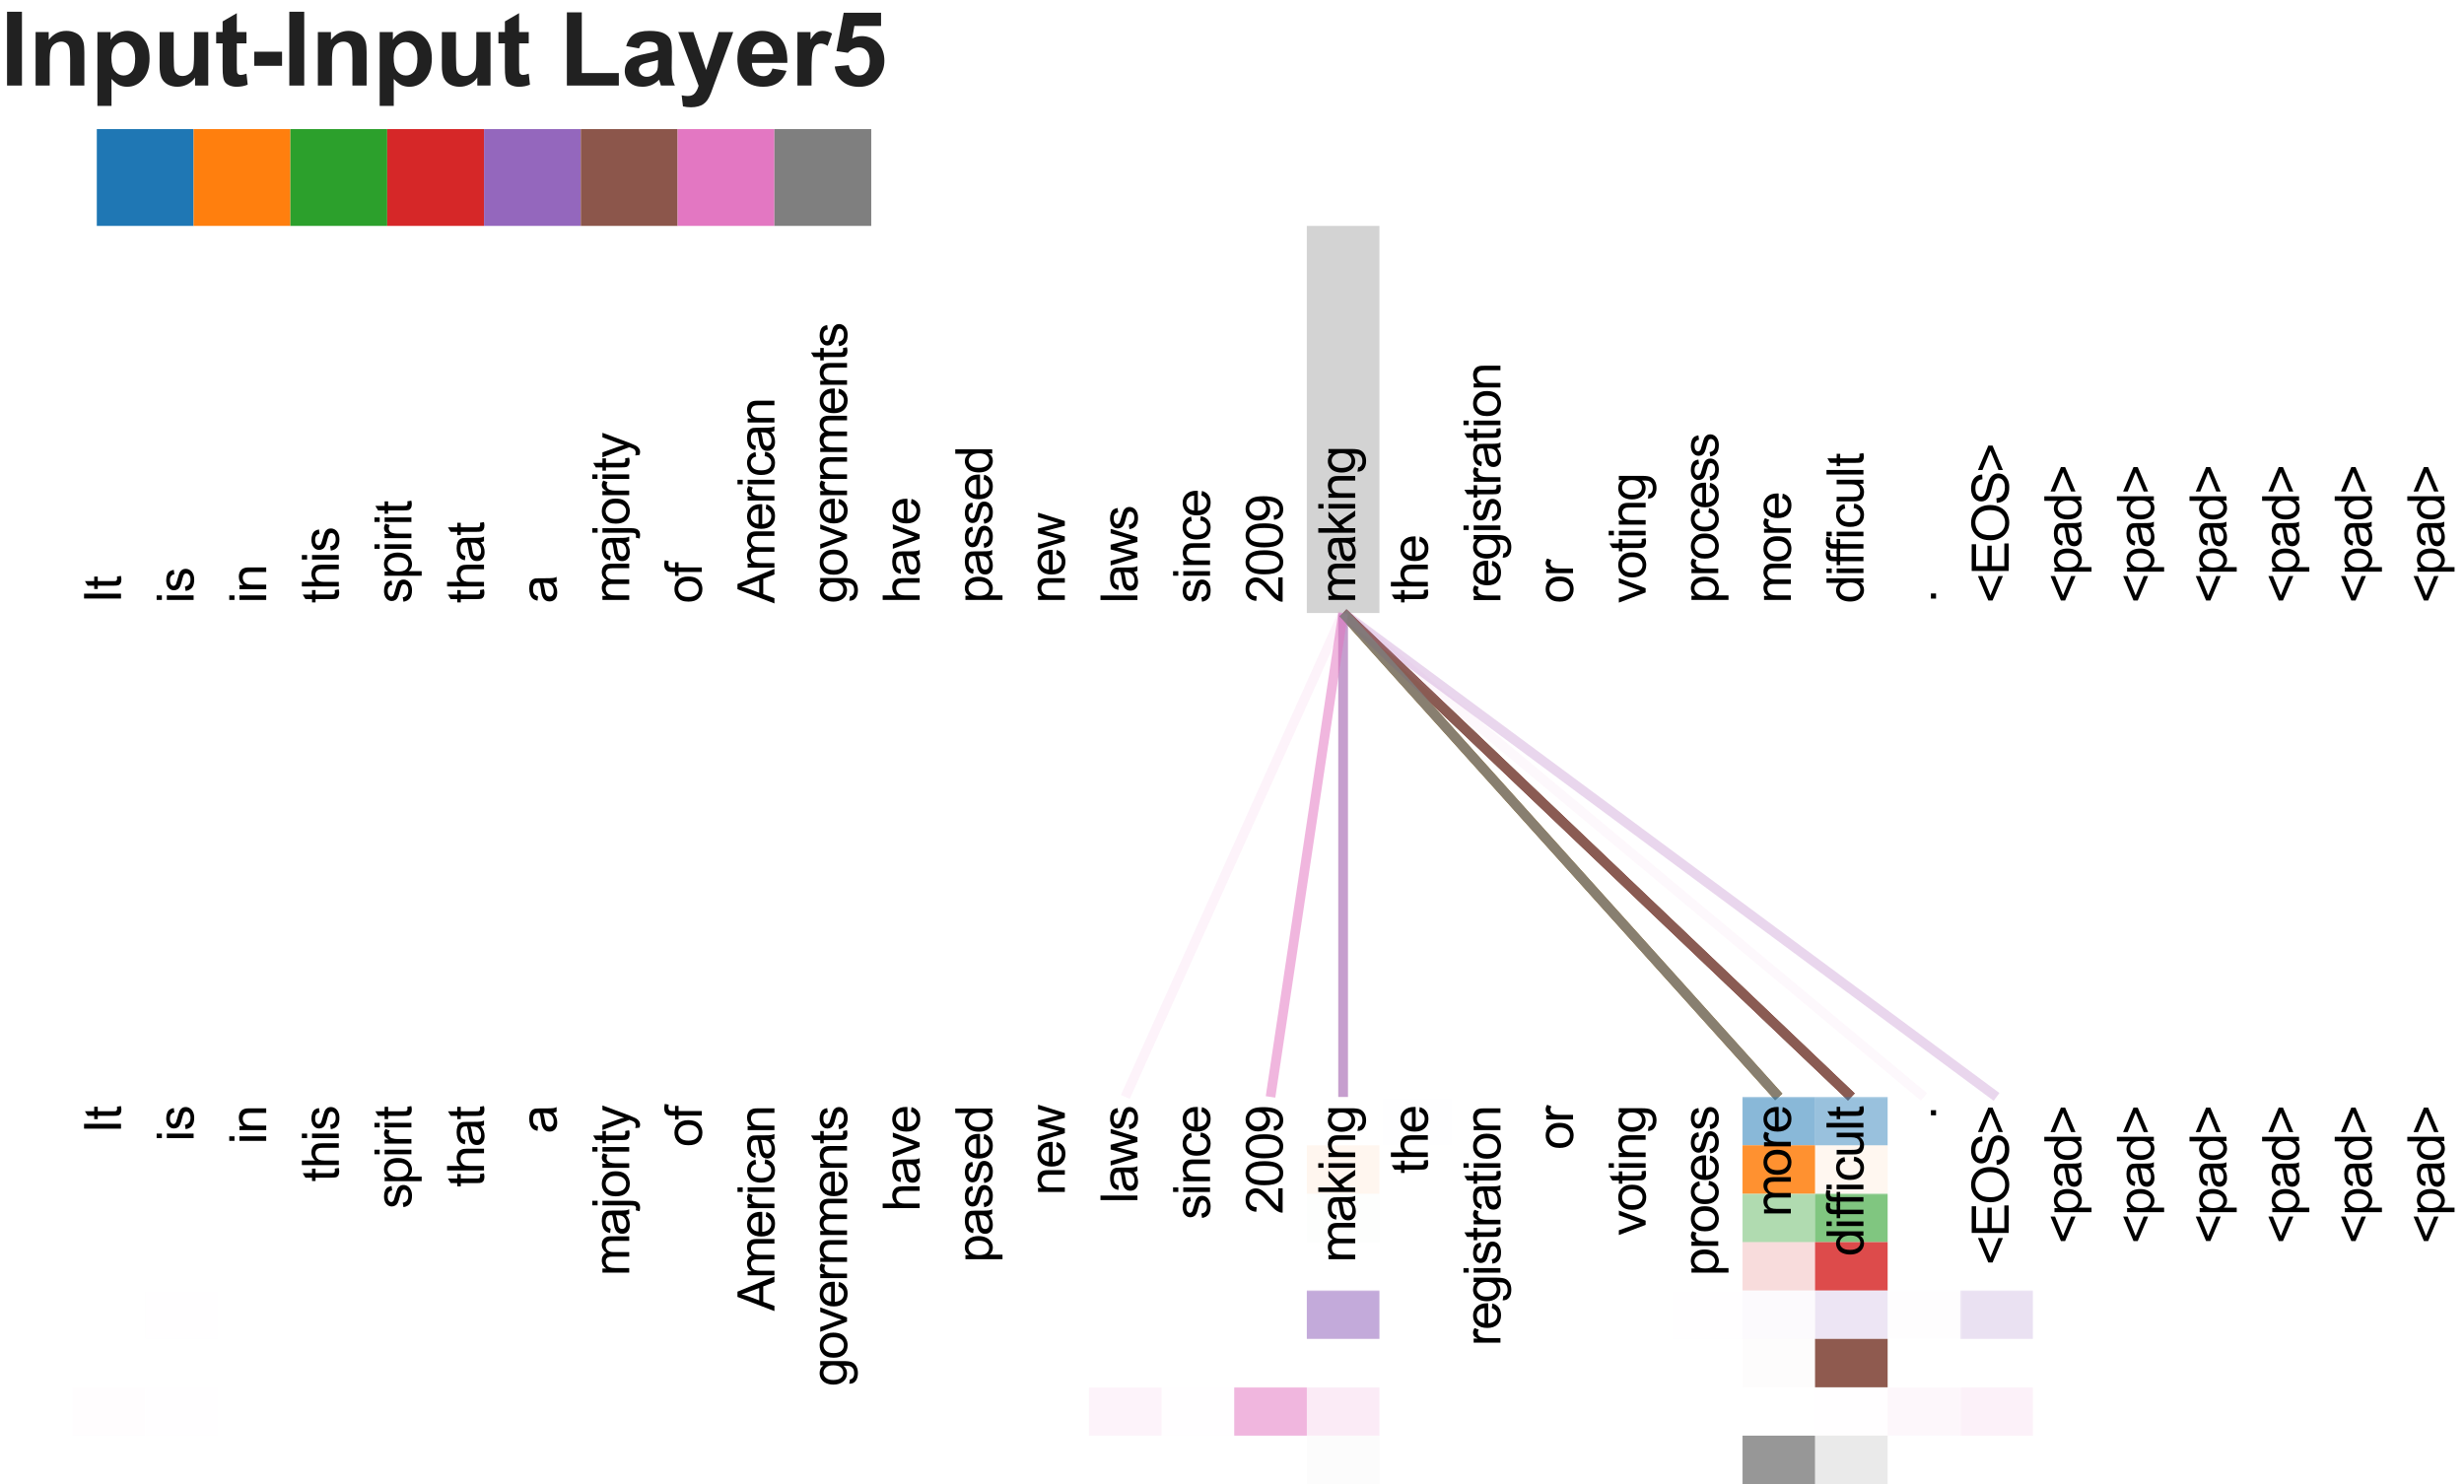 <?xml version="1.0" encoding="UTF-8"?>
<svg xmlns="http://www.w3.org/2000/svg" xmlns:xlink="http://www.w3.org/1999/xlink" width="382.326pt" height="230.321pt" viewBox="0 0 382.326 230.321" version="1.1">
<defs>
<g>
<symbol overflow="visible" id="glyph0-0">
<path style="stroke:none;" d="M 2 0 L 2 -10 L 10 -10 L 10 0 Z M 2.25 -0.25 L 9.75 -0.25 L 9.75 -9.75 L 2.25 -9.75 Z M 2.25 -0.25 "/>
</symbol>
<symbol overflow="visible" id="glyph0-1">
<path style="stroke:none;" d="M 1.094 0 L 1.094 -11.453 L 3.406 -11.453 L 3.406 0 Z M 1.094 0 "/>
</symbol>
<symbol overflow="visible" id="glyph0-2">
<path style="stroke:none;" d="M 8.703 0 L 6.5 0 L 6.5 -4.234 C 6.5 -5.129 6.453 -5.707 6.359 -5.969 C 6.266 -6.238 6.113 -6.445 5.906 -6.594 C 5.695 -6.738 5.441 -6.812 5.141 -6.812 C 4.766 -6.812 4.426 -6.707 4.125 -6.5 C 3.82 -6.289 3.613 -6.016 3.5 -5.672 C 3.383 -5.328 3.328 -4.691 3.328 -3.766 L 3.328 0 L 1.141 0 L 1.141 -8.297 L 3.172 -8.297 L 3.172 -7.078 C 3.898 -8.016 4.812 -8.484 5.906 -8.484 C 6.395 -8.484 6.836 -8.395 7.234 -8.219 C 7.641 -8.051 7.941 -7.832 8.141 -7.562 C 8.348 -7.289 8.492 -6.984 8.578 -6.641 C 8.66 -6.297 8.703 -5.801 8.703 -5.156 Z M 8.703 0 "/>
</symbol>
<symbol overflow="visible" id="glyph0-3">
<path style="stroke:none;" d="M 1.094 -8.297 L 3.141 -8.297 L 3.141 -7.078 C 3.398 -7.492 3.754 -7.832 4.203 -8.094 C 4.66 -8.352 5.164 -8.484 5.719 -8.484 C 6.688 -8.484 7.504 -8.102 8.172 -7.344 C 8.848 -6.594 9.188 -5.547 9.188 -4.203 C 9.188 -2.816 8.848 -1.738 8.172 -0.969 C 7.492 -0.195 6.672 0.188 5.703 0.188 C 5.242 0.188 4.828 0.098 4.453 -0.078 C 4.086 -0.266 3.695 -0.582 3.281 -1.031 L 3.281 3.156 L 1.094 3.156 Z M 3.266 -4.297 C 3.266 -3.359 3.445 -2.664 3.812 -2.219 C 4.188 -1.781 4.641 -1.562 5.172 -1.562 C 5.68 -1.562 6.102 -1.766 6.438 -2.172 C 6.781 -2.578 6.953 -3.25 6.953 -4.188 C 6.953 -5.051 6.773 -5.691 6.422 -6.109 C 6.078 -6.535 5.645 -6.75 5.125 -6.75 C 4.594 -6.75 4.148 -6.539 3.797 -6.125 C 3.441 -5.719 3.266 -5.109 3.266 -4.297 Z M 3.266 -4.297 "/>
</symbol>
<symbol overflow="visible" id="glyph0-4">
<path style="stroke:none;" d="M 6.609 0 L 6.609 -1.25 C 6.305 -0.801 5.91 -0.445 5.422 -0.188 C 4.93 0.062 4.41 0.188 3.859 0.188 C 3.305 0.188 2.805 0.066 2.359 -0.172 C 1.922 -0.422 1.602 -0.766 1.406 -1.203 C 1.207 -1.648 1.109 -2.266 1.109 -3.047 L 1.109 -8.297 L 3.297 -8.297 L 3.297 -4.484 C 3.297 -3.316 3.336 -2.602 3.422 -2.344 C 3.504 -2.082 3.648 -1.875 3.859 -1.719 C 4.078 -1.562 4.348 -1.484 4.672 -1.484 C 5.047 -1.484 5.379 -1.586 5.672 -1.797 C 5.973 -2.004 6.176 -2.258 6.281 -2.562 C 6.395 -2.863 6.453 -3.609 6.453 -4.797 L 6.453 -8.297 L 8.656 -8.297 L 8.656 0 Z M 6.609 0 "/>
</symbol>
<symbol overflow="visible" id="glyph0-5">
<path style="stroke:none;" d="M 4.953 -8.297 L 4.953 -6.547 L 3.453 -6.547 L 3.453 -3.203 C 3.453 -2.523 3.469 -2.129 3.5 -2.016 C 3.531 -1.91 3.594 -1.82 3.688 -1.75 C 3.789 -1.676 3.914 -1.641 4.062 -1.641 C 4.27 -1.641 4.566 -1.707 4.953 -1.844 L 5.141 -0.141 C 4.629 0.078 4.051 0.188 3.406 0.188 C 3.008 0.188 2.648 0.117 2.328 -0.016 C 2.016 -0.148 1.781 -0.32 1.625 -0.531 C 1.477 -0.738 1.379 -1.023 1.328 -1.391 C 1.273 -1.641 1.25 -2.156 1.25 -2.938 L 1.25 -6.547 L 0.25 -6.547 L 0.25 -8.297 L 1.25 -8.297 L 1.25 -9.953 L 3.453 -11.234 L 3.453 -8.297 Z M 4.953 -8.297 "/>
</symbol>
<symbol overflow="visible" id="glyph0-6">
<path style="stroke:none;" d="M 0.906 -3.062 L 0.906 -5.25 L 5.219 -5.25 L 5.219 -3.062 Z M 0.906 -3.062 "/>
</symbol>
<symbol overflow="visible" id="glyph0-7">
<path style="stroke:none;" d=""/>
</symbol>
<symbol overflow="visible" id="glyph0-8">
<path style="stroke:none;" d="M 1.234 0 L 1.234 -11.359 L 3.547 -11.359 L 3.547 -1.938 L 9.297 -1.938 L 9.297 0 Z M 1.234 0 "/>
</symbol>
<symbol overflow="visible" id="glyph0-9">
<path style="stroke:none;" d="M 2.797 -5.766 L 0.797 -6.125 C 1.023 -6.926 1.41 -7.52 1.953 -7.906 C 2.504 -8.289 3.316 -8.484 4.391 -8.484 C 5.367 -8.484 6.098 -8.367 6.578 -8.141 C 7.055 -7.91 7.395 -7.613 7.594 -7.25 C 7.789 -6.895 7.891 -6.242 7.891 -5.297 L 7.859 -2.734 C 7.859 -2.004 7.895 -1.461 7.969 -1.109 C 8.039 -0.766 8.172 -0.395 8.359 0 L 6.188 0 C 6.133 -0.145 6.066 -0.363 5.984 -0.656 C 5.941 -0.781 5.914 -0.863 5.906 -0.906 C 5.531 -0.539 5.129 -0.266 4.703 -0.078 C 4.273 0.098 3.816 0.188 3.328 0.188 C 2.473 0.188 1.801 -0.039 1.312 -0.5 C 0.82 -0.969 0.578 -1.555 0.578 -2.266 C 0.578 -2.734 0.688 -3.148 0.906 -3.516 C 1.133 -3.891 1.445 -4.172 1.844 -4.359 C 2.25 -4.555 2.832 -4.727 3.594 -4.875 C 4.625 -5.07 5.336 -5.254 5.734 -5.422 L 5.734 -5.641 C 5.734 -6.055 5.629 -6.352 5.422 -6.531 C 5.211 -6.719 4.816 -6.812 4.234 -6.812 C 3.848 -6.812 3.547 -6.734 3.328 -6.578 C 3.109 -6.422 2.93 -6.148 2.797 -5.766 Z M 5.734 -3.984 C 5.453 -3.891 5.004 -3.773 4.391 -3.641 C 3.785 -3.516 3.391 -3.391 3.203 -3.266 C 2.91 -3.066 2.766 -2.812 2.766 -2.5 C 2.766 -2.188 2.879 -1.914 3.109 -1.688 C 3.336 -1.469 3.629 -1.359 3.984 -1.359 C 4.379 -1.359 4.758 -1.488 5.125 -1.75 C 5.383 -1.945 5.555 -2.191 5.641 -2.484 C 5.703 -2.672 5.734 -3.023 5.734 -3.547 Z M 5.734 -3.984 "/>
</symbol>
<symbol overflow="visible" id="glyph0-10">
<path style="stroke:none;" d="M 0.109 -8.297 L 2.453 -8.297 L 4.438 -2.406 L 6.375 -8.297 L 8.641 -8.297 L 5.719 -0.312 L 5.188 1.141 C 5 1.617 4.816 1.984 4.641 2.234 C 4.461 2.492 4.258 2.703 4.031 2.859 C 3.812 3.023 3.535 3.148 3.203 3.234 C 2.867 3.328 2.492 3.375 2.078 3.375 C 1.66 3.375 1.25 3.328 0.844 3.234 L 0.641 1.516 C 0.984 1.586 1.297 1.625 1.578 1.625 C 2.086 1.625 2.461 1.473 2.703 1.172 C 2.953 0.867 3.141 0.488 3.266 0.031 Z M 0.109 -8.297 "/>
</symbol>
<symbol overflow="visible" id="glyph0-11">
<path style="stroke:none;" d="M 5.953 -2.641 L 8.141 -2.281 C 7.859 -1.477 7.414 -0.863 6.812 -0.438 C 6.207 -0.02 5.445 0.188 4.531 0.188 C 3.094 0.188 2.023 -0.285 1.328 -1.234 C 0.785 -1.984 0.516 -2.938 0.516 -4.094 C 0.516 -5.469 0.875 -6.539 1.594 -7.312 C 2.312 -8.094 3.219 -8.484 4.312 -8.484 C 5.551 -8.484 6.523 -8.078 7.234 -7.266 C 7.953 -6.453 8.297 -5.203 8.266 -3.516 L 2.766 -3.516 C 2.773 -2.867 2.945 -2.363 3.281 -2 C 3.625 -1.633 4.051 -1.453 4.562 -1.453 C 4.906 -1.453 5.191 -1.547 5.422 -1.734 C 5.66 -1.922 5.836 -2.223 5.953 -2.641 Z M 6.078 -4.859 C 6.066 -5.492 5.906 -5.977 5.594 -6.312 C 5.281 -6.645 4.898 -6.812 4.453 -6.812 C 3.973 -6.812 3.578 -6.633 3.266 -6.281 C 2.953 -5.938 2.797 -5.461 2.797 -4.859 Z M 6.078 -4.859 "/>
</symbol>
<symbol overflow="visible" id="glyph0-12">
<path style="stroke:none;" d="M 3.25 0 L 1.062 0 L 1.062 -8.297 L 3.094 -8.297 L 3.094 -7.125 C 3.445 -7.676 3.758 -8.039 4.031 -8.219 C 4.312 -8.395 4.629 -8.484 4.984 -8.484 C 5.484 -8.484 5.969 -8.348 6.438 -8.078 L 5.75 -6.156 C 5.383 -6.395 5.039 -6.516 4.719 -6.516 C 4.414 -6.516 4.156 -6.43 3.938 -6.266 C 3.727 -6.098 3.562 -5.789 3.438 -5.344 C 3.312 -4.906 3.25 -3.977 3.25 -2.562 Z M 3.25 0 "/>
</symbol>
<symbol overflow="visible" id="glyph0-13">
<path style="stroke:none;" d="M 0.719 -2.953 L 2.906 -3.172 C 2.969 -2.68 3.148 -2.289 3.453 -2 C 3.766 -1.707 4.117 -1.562 4.516 -1.562 C 4.973 -1.562 5.359 -1.75 5.672 -2.125 C 5.992 -2.5 6.156 -3.062 6.156 -3.812 C 6.156 -4.508 6 -5.035 5.688 -5.391 C 5.375 -5.742 4.961 -5.922 4.453 -5.922 C 3.828 -5.922 3.266 -5.641 2.766 -5.078 L 0.984 -5.344 L 2.109 -11.297 L 7.906 -11.297 L 7.906 -9.25 L 3.766 -9.25 L 3.422 -7.297 C 3.91 -7.547 4.41 -7.672 4.922 -7.672 C 5.898 -7.672 6.727 -7.316 7.406 -6.609 C 8.082 -5.898 8.422 -4.977 8.422 -3.844 C 8.422 -2.906 8.145 -2.066 7.594 -1.328 C 6.852 -0.305 5.82 0.203 4.5 0.203 C 3.438 0.203 2.57 -0.082 1.906 -0.656 C 1.238 -1.227 0.844 -1.992 0.719 -2.953 Z M 0.719 -2.953 "/>
</symbol>
<symbol overflow="visible" id="glyph1-0">
<path style="stroke:none;" d="M 0 -1 L -5 -1 L -5 -5 L 0 -5 Z M -0.125 -1.125 L -0.125 -4.875 L -4.875 -4.875 L -4.875 -1.125 Z M -0.125 -1.125 "/>
</symbol>
<symbol overflow="visible" id="glyph1-1">
<path style="stroke:none;" d="M 0 -0.75 L -5.734 -0.75 L -5.734 -1.5 L 0 -1.5 Z M 0 -0.75 "/>
</symbol>
<symbol overflow="visible" id="glyph1-2">
<path style="stroke:none;" d="M -0.625 -2.062 L -0.016 -2.172 C 0.035 -1.973 0.062 -1.797 0.062 -1.641 C 0.062 -1.379 0.02 -1.176 -0.062 -1.031 C -0.145 -0.895 -0.25 -0.797 -0.375 -0.734 C -0.508 -0.68 -0.789 -0.656 -1.219 -0.656 L -3.609 -0.656 L -3.609 -0.141 L -4.156 -0.141 L -4.156 -0.656 L -5.172 -0.656 L -5.594 -1.359 L -4.156 -1.359 L -4.156 -2.062 L -3.609 -2.062 L -3.609 -1.359 L -1.172 -1.359 C -0.973 -1.359 -0.844 -1.367 -0.781 -1.391 C -0.727 -1.422 -0.688 -1.461 -0.656 -1.516 C -0.625 -1.566 -0.609 -1.645 -0.609 -1.75 C -0.609 -1.832 -0.613 -1.938 -0.625 -2.062 Z M -0.625 -2.062 "/>
</symbol>
<symbol overflow="visible" id="glyph1-3">
<path style="stroke:none;" d="M -4.922 -0.531 L -5.734 -0.531 L -5.734 -1.234 L -4.922 -1.234 Z M 0 -0.531 L -4.156 -0.531 L -4.156 -1.234 L 0 -1.234 Z M 0 -0.531 "/>
</symbol>
<symbol overflow="visible" id="glyph1-4">
<path style="stroke:none;" d="M -1.234 -0.25 L -1.344 -0.938 C -1.07 -0.977 -0.859 -1.086 -0.703 -1.266 C -0.555 -1.441 -0.484 -1.691 -0.484 -2.016 C -0.484 -2.336 -0.547 -2.578 -0.672 -2.734 C -0.805 -2.891 -0.961 -2.969 -1.141 -2.969 C -1.305 -2.969 -1.43 -2.898 -1.516 -2.766 C -1.578 -2.672 -1.66 -2.43 -1.766 -2.047 C -1.891 -1.523 -2 -1.164 -2.094 -0.969 C -2.188 -0.77 -2.316 -0.617 -2.484 -0.516 C -2.66 -0.41 -2.848 -0.359 -3.047 -0.359 C -3.234 -0.359 -3.406 -0.398 -3.562 -0.484 C -3.719 -0.578 -3.848 -0.695 -3.953 -0.844 C -4.035 -0.945 -4.102 -1.094 -4.156 -1.281 C -4.219 -1.469 -4.25 -1.672 -4.25 -1.891 C -4.25 -2.211 -4.203 -2.5 -4.109 -2.75 C -4.016 -3 -3.883 -3.18 -3.719 -3.297 C -3.562 -3.41 -3.348 -3.488 -3.078 -3.531 L -2.984 -2.844 C -3.203 -2.812 -3.367 -2.723 -3.484 -2.578 C -3.609 -2.43 -3.672 -2.219 -3.672 -1.938 C -3.672 -1.613 -3.613 -1.383 -3.5 -1.25 C -3.395 -1.113 -3.27 -1.047 -3.125 -1.047 C -3.039 -1.047 -2.961 -1.07 -2.891 -1.125 C -2.805 -1.188 -2.742 -1.281 -2.703 -1.406 C -2.672 -1.469 -2.609 -1.672 -2.516 -2.016 C -2.379 -2.516 -2.27 -2.863 -2.188 -3.062 C -2.102 -3.258 -1.977 -3.41 -1.812 -3.516 C -1.656 -3.629 -1.457 -3.688 -1.219 -3.688 C -0.988 -3.688 -0.77 -3.617 -0.562 -3.484 C -0.352 -3.348 -0.191 -3.148 -0.078 -2.891 C 0.035 -2.641 0.094 -2.348 0.094 -2.016 C 0.094 -1.484 -0.016 -1.07 -0.234 -0.781 C -0.461 -0.5 -0.797 -0.32 -1.234 -0.25 Z M -1.234 -0.25 "/>
</symbol>
<symbol overflow="visible" id="glyph1-5">
<path style="stroke:none;" d="M 0 -0.531 L -4.156 -0.531 L -4.156 -1.156 L -3.562 -1.156 C -4.02 -1.469 -4.25 -1.91 -4.25 -2.484 C -4.25 -2.734 -4.203 -2.961 -4.109 -3.172 C -4.016 -3.379 -3.895 -3.535 -3.75 -3.641 C -3.602 -3.742 -3.43 -3.816 -3.234 -3.859 C -3.109 -3.891 -2.879 -3.906 -2.547 -3.906 L 0 -3.906 L 0 -3.203 L -2.531 -3.203 C -2.812 -3.203 -3.02 -3.172 -3.156 -3.109 C -3.301 -3.055 -3.414 -2.957 -3.5 -2.812 C -3.594 -2.676 -3.641 -2.516 -3.641 -2.328 C -3.641 -2.035 -3.539 -1.781 -3.344 -1.562 C -3.156 -1.344 -2.797 -1.234 -2.266 -1.234 L 0 -1.234 Z M 0 -0.531 "/>
</symbol>
<symbol overflow="visible" id="glyph1-6">
<path style="stroke:none;" d="M 0 -0.531 L -5.734 -0.531 L -5.734 -1.234 L -3.672 -1.234 C -4.055 -1.555 -4.25 -1.969 -4.25 -2.469 C -4.25 -2.781 -4.188 -3.047 -4.062 -3.266 C -3.938 -3.492 -3.766 -3.656 -3.547 -3.75 C -3.336 -3.852 -3.031 -3.906 -2.625 -3.906 L 0 -3.906 L 0 -3.203 L -2.625 -3.203 C -2.977 -3.203 -3.234 -3.125 -3.391 -2.969 C -3.555 -2.82 -3.641 -2.609 -3.641 -2.328 C -3.641 -2.117 -3.582 -1.922 -3.469 -1.734 C -3.363 -1.555 -3.219 -1.426 -3.031 -1.344 C -2.852 -1.27 -2.598 -1.234 -2.266 -1.234 L 0 -1.234 Z M 0 -0.531 "/>
</symbol>
<symbol overflow="visible" id="glyph1-7">
<path style="stroke:none;" d="M 1.594 -0.531 L -4.156 -0.531 L -4.156 -1.172 L -3.609 -1.172 C -3.816 -1.316 -3.973 -1.484 -4.078 -1.672 C -4.191 -1.867 -4.25 -2.102 -4.25 -2.375 C -4.25 -2.727 -4.156 -3.039 -3.969 -3.312 C -3.789 -3.582 -3.535 -3.785 -3.203 -3.922 C -2.867 -4.055 -2.504 -4.125 -2.109 -4.125 C -1.68 -4.125 -1.297 -4.047 -0.953 -3.891 C -0.617 -3.742 -0.359 -3.523 -0.172 -3.234 C 0.004 -2.941 0.094 -2.641 0.094 -2.328 C 0.094 -2.086 0.047 -1.875 -0.047 -1.688 C -0.148 -1.5 -0.281 -1.348 -0.438 -1.234 L 1.594 -1.234 Z M -2.047 -1.172 C -1.516 -1.172 -1.117 -1.273 -0.859 -1.484 C -0.609 -1.703 -0.484 -1.969 -0.484 -2.281 C -0.484 -2.594 -0.613 -2.859 -0.875 -3.078 C -1.145 -3.297 -1.555 -3.406 -2.109 -3.406 C -2.641 -3.406 -3.035 -3.297 -3.297 -3.078 C -3.555 -2.867 -3.688 -2.613 -3.688 -2.312 C -3.688 -2.008 -3.547 -1.742 -3.266 -1.516 C -2.992 -1.285 -2.586 -1.172 -2.047 -1.172 Z M -2.047 -1.172 "/>
</symbol>
<symbol overflow="visible" id="glyph1-8">
<path style="stroke:none;" d="M 0 -0.516 L -4.156 -0.516 L -4.156 -1.156 L -3.516 -1.156 C -3.816 -1.312 -4.016 -1.457 -4.109 -1.594 C -4.203 -1.738 -4.25 -1.891 -4.25 -2.047 C -4.25 -2.285 -4.172 -2.531 -4.016 -2.781 L -3.359 -2.531 C -3.461 -2.363 -3.516 -2.191 -3.516 -2.016 C -3.516 -1.859 -3.469 -1.719 -3.375 -1.594 C -3.281 -1.477 -3.156 -1.395 -3 -1.344 C -2.75 -1.258 -2.473 -1.219 -2.172 -1.219 L 0 -1.219 Z M 0 -0.516 "/>
</symbol>
<symbol overflow="visible" id="glyph1-9">
<path style="stroke:none;" d="M -0.516 -3.234 C -0.297 -2.973 -0.141 -2.723 -0.047 -2.484 C 0.047 -2.242 0.094 -1.984 0.094 -1.703 C 0.094 -1.254 -0.016 -0.906 -0.234 -0.656 C -0.461 -0.414 -0.75 -0.297 -1.094 -0.297 C -1.301 -0.297 -1.488 -0.336 -1.656 -0.422 C -1.82 -0.516 -1.953 -0.633 -2.047 -0.781 C -2.148 -0.938 -2.227 -1.109 -2.281 -1.297 C -2.32 -1.43 -2.359 -1.641 -2.391 -1.922 C -2.461 -2.492 -2.547 -2.91 -2.641 -3.172 C -2.734 -3.18 -2.789 -3.188 -2.812 -3.188 C -3.102 -3.188 -3.305 -3.117 -3.422 -2.984 C -3.578 -2.805 -3.656 -2.539 -3.656 -2.188 C -3.656 -1.852 -3.598 -1.609 -3.484 -1.453 C -3.367 -1.297 -3.164 -1.176 -2.875 -1.094 L -2.969 -0.406 C -3.258 -0.469 -3.492 -0.57 -3.672 -0.719 C -3.859 -0.863 -4 -1.07 -4.094 -1.344 C -4.195 -1.613 -4.25 -1.926 -4.25 -2.281 C -4.25 -2.633 -4.207 -2.922 -4.125 -3.141 C -4.039 -3.367 -3.93 -3.535 -3.797 -3.641 C -3.672 -3.742 -3.516 -3.816 -3.328 -3.859 C -3.203 -3.879 -2.984 -3.891 -2.672 -3.891 L -1.734 -3.891 C -1.086 -3.891 -0.676 -3.906 -0.5 -3.938 C -0.32 -3.969 -0.156 -4.023 0 -4.109 L 0 -3.375 C -0.145 -3.301 -0.316 -3.254 -0.516 -3.234 Z M -2.078 -3.172 C -1.973 -2.922 -1.883 -2.539 -1.812 -2.031 C -1.77 -1.738 -1.723 -1.531 -1.672 -1.406 C -1.617 -1.289 -1.539 -1.203 -1.438 -1.141 C -1.344 -1.078 -1.234 -1.047 -1.109 -1.047 C -0.922 -1.047 -0.766 -1.113 -0.641 -1.25 C -0.516 -1.395 -0.453 -1.602 -0.453 -1.875 C -0.453 -2.145 -0.508 -2.383 -0.625 -2.594 C -0.75 -2.812 -0.914 -2.969 -1.125 -3.062 C -1.281 -3.133 -1.516 -3.172 -1.828 -3.172 Z M -2.078 -3.172 "/>
</symbol>
<symbol overflow="visible" id="glyph1-10">
<path style="stroke:none;" d="M 0 -0.531 L -4.156 -0.531 L -4.156 -1.156 L -3.562 -1.156 C -3.77 -1.289 -3.938 -1.461 -4.062 -1.672 C -4.188 -1.891 -4.25 -2.141 -4.25 -2.422 C -4.25 -2.723 -4.18 -2.973 -4.047 -3.172 C -3.922 -3.367 -3.742 -3.508 -3.516 -3.594 C -4.004 -3.914 -4.25 -4.344 -4.25 -4.875 C -4.25 -5.281 -4.133 -5.594 -3.906 -5.812 C -3.676 -6.039 -3.32 -6.156 -2.844 -6.156 L 0 -6.156 L 0 -5.453 L -2.609 -5.453 C -2.891 -5.453 -3.094 -5.426 -3.219 -5.375 C -3.344 -5.332 -3.441 -5.25 -3.516 -5.125 C -3.598 -5.008 -3.641 -4.875 -3.641 -4.719 C -3.641 -4.426 -3.539 -4.18 -3.344 -3.984 C -3.145 -3.797 -2.832 -3.703 -2.406 -3.703 L 0 -3.703 L 0 -3 L -2.703 -3 C -3.016 -3 -3.25 -2.941 -3.406 -2.828 C -3.562 -2.711 -3.641 -2.523 -3.641 -2.266 C -3.641 -2.066 -3.586 -1.879 -3.484 -1.703 C -3.379 -1.535 -3.223 -1.414 -3.016 -1.344 C -2.816 -1.27 -2.531 -1.234 -2.156 -1.234 L 0 -1.234 Z M 0 -0.531 "/>
</symbol>
<symbol overflow="visible" id="glyph1-11">
<path style="stroke:none;" d="M -4.906 -0.531 L -5.734 -0.531 L -5.734 -1.234 L -4.906 -1.234 Z M 1.609 0.375 L 1.016 0.234 C 1.047 0.098 1.062 -0.008 1.062 -0.094 C 1.062 -0.238 1.016 -0.348 0.922 -0.422 C 0.828 -0.492 0.594 -0.531 0.219 -0.531 L -4.156 -0.531 L -4.156 -1.234 L 0.234 -1.234 C 0.742 -1.234 1.098 -1.164 1.297 -1.031 C 1.555 -0.863 1.688 -0.582 1.688 -0.188 C 1.688 0.008 1.66 0.195 1.609 0.375 Z M 1.609 0.375 "/>
</symbol>
<symbol overflow="visible" id="glyph1-12">
<path style="stroke:none;" d="M -2.078 -0.266 C -2.848 -0.266 -3.414 -0.477 -3.781 -0.906 C -4.094 -1.258 -4.25 -1.695 -4.25 -2.219 C -4.25 -2.781 -4.062 -3.242 -3.688 -3.609 C -3.312 -3.973 -2.797 -4.156 -2.141 -4.156 C -1.598 -4.156 -1.176 -4.07 -0.875 -3.906 C -0.57 -3.75 -0.332 -3.516 -0.156 -3.203 C 0.008 -2.898 0.094 -2.57 0.094 -2.219 C 0.094 -1.633 -0.094 -1.16 -0.469 -0.797 C -0.844 -0.441 -1.379 -0.266 -2.078 -0.266 Z M -2.078 -0.984 C -1.547 -0.984 -1.145 -1.098 -0.875 -1.328 C -0.613 -1.566 -0.484 -1.863 -0.484 -2.219 C -0.484 -2.562 -0.613 -2.848 -0.875 -3.078 C -1.145 -3.316 -1.551 -3.438 -2.094 -3.438 C -2.613 -3.438 -3.004 -3.316 -3.266 -3.078 C -3.523 -2.848 -3.656 -2.562 -3.656 -2.219 C -3.656 -1.863 -3.523 -1.566 -3.266 -1.328 C -3.004 -1.098 -2.609 -0.984 -2.078 -0.984 Z M -2.078 -0.984 "/>
</symbol>
<symbol overflow="visible" id="glyph1-13">
<path style="stroke:none;" d="M 1.594 -0.5 L 0.938 -0.422 C 0.977 -0.578 1 -0.711 1 -0.828 C 1 -0.984 0.973 -1.109 0.922 -1.203 C 0.867 -1.297 0.797 -1.367 0.703 -1.422 C 0.629 -1.473 0.457 -1.547 0.188 -1.641 C 0.145 -1.648 0.086 -1.672 0.016 -1.703 L -4.156 -0.125 L -4.156 -0.891 L -1.75 -1.75 C -1.445 -1.863 -1.125 -1.961 -0.781 -2.047 C -1.102 -2.129 -1.422 -2.227 -1.734 -2.344 L -4.156 -3.234 L -4.156 -3.938 L 0.078 -2.359 C 0.523 -2.18 0.836 -2.047 1.016 -1.953 C 1.242 -1.828 1.41 -1.68 1.516 -1.516 C 1.629 -1.359 1.688 -1.172 1.688 -0.953 C 1.688 -0.816 1.656 -0.664 1.594 -0.5 Z M 1.594 -0.5 "/>
</symbol>
<symbol overflow="visible" id="glyph1-14">
<path style="stroke:none;" d="M 0 -0.703 L -3.609 -0.703 L -3.609 -0.078 L -4.156 -0.078 L -4.156 -0.703 L -4.594 -0.703 C -4.875 -0.703 -5.082 -0.723 -5.219 -0.766 C -5.395 -0.836 -5.539 -0.957 -5.656 -1.125 C -5.77 -1.301 -5.828 -1.539 -5.828 -1.844 C -5.828 -2.039 -5.801 -2.258 -5.75 -2.5 L -5.141 -2.391 C -5.172 -2.242 -5.188 -2.109 -5.188 -1.984 C -5.188 -1.766 -5.141 -1.609 -5.047 -1.516 C -4.953 -1.43 -4.781 -1.391 -4.531 -1.391 L -4.156 -1.391 L -4.156 -2.203 L -3.609 -2.203 L -3.609 -1.391 L 0 -1.391 Z M 0 -0.703 "/>
</symbol>
<symbol overflow="visible" id="glyph1-15">
<path style="stroke:none;" d="M 0 0.016 L -5.734 -2.188 L -5.734 -3 L 0 -5.344 L 0 -4.484 L -1.734 -3.812 L -1.734 -1.422 L 0 -0.797 Z M -2.359 -1.641 L -2.359 -3.578 L -3.938 -2.984 C -4.414 -2.805 -4.812 -2.672 -5.125 -2.578 C -4.758 -2.504 -4.395 -2.398 -4.031 -2.266 Z M -2.359 -1.641 "/>
</symbol>
<symbol overflow="visible" id="glyph1-16">
<path style="stroke:none;" d="M -1.344 -3.375 L -1.25 -4.094 C -0.82 -3.977 -0.488 -3.766 -0.25 -3.453 C -0.02 -3.148 0.094 -2.754 0.094 -2.266 C 0.094 -1.66 -0.094 -1.18 -0.469 -0.828 C -0.844 -0.473 -1.367 -0.297 -2.047 -0.297 C -2.742 -0.297 -3.285 -0.473 -3.672 -0.828 C -4.055 -1.191 -4.25 -1.66 -4.25 -2.234 C -4.25 -2.785 -4.055 -3.238 -3.672 -3.594 C -3.297 -3.945 -2.766 -4.125 -2.078 -4.125 C -2.035 -4.125 -1.973 -4.117 -1.891 -4.109 L -1.891 -1.016 C -1.441 -1.047 -1.094 -1.176 -0.844 -1.406 C -0.602 -1.633 -0.484 -1.926 -0.484 -2.281 C -0.484 -2.531 -0.551 -2.742 -0.688 -2.922 C -0.82 -3.109 -1.039 -3.258 -1.344 -3.375 Z M -2.469 -1.062 L -2.469 -3.375 C -2.82 -3.344 -3.086 -3.254 -3.266 -3.109 C -3.535 -2.891 -3.672 -2.598 -3.672 -2.234 C -3.672 -1.91 -3.562 -1.641 -3.344 -1.422 C -3.125 -1.203 -2.832 -1.082 -2.469 -1.062 Z M -2.469 -1.062 "/>
</symbol>
<symbol overflow="visible" id="glyph1-17">
<path style="stroke:none;" d="M -1.516 -3.234 L -1.438 -3.922 C -0.957 -3.848 -0.582 -3.656 -0.312 -3.344 C -0.039 -3.031 0.094 -2.648 0.094 -2.203 C 0.094 -1.629 -0.086 -1.172 -0.453 -0.828 C -0.828 -0.484 -1.363 -0.312 -2.062 -0.312 C -2.508 -0.312 -2.898 -0.383 -3.234 -0.531 C -3.566 -0.688 -3.816 -0.914 -3.984 -1.219 C -4.16 -1.52 -4.25 -1.848 -4.25 -2.203 C -4.25 -2.648 -4.133 -3.016 -3.906 -3.297 C -3.676 -3.586 -3.352 -3.773 -2.938 -3.859 L -2.828 -3.172 C -3.109 -3.109 -3.316 -2.992 -3.453 -2.828 C -3.598 -2.66 -3.672 -2.461 -3.672 -2.234 C -3.672 -1.879 -3.539 -1.586 -3.281 -1.359 C -3.031 -1.141 -2.629 -1.031 -2.078 -1.031 C -1.523 -1.031 -1.117 -1.133 -0.859 -1.344 C -0.609 -1.562 -0.484 -1.844 -0.484 -2.188 C -0.484 -2.469 -0.566 -2.695 -0.734 -2.875 C -0.91 -3.062 -1.172 -3.18 -1.516 -3.234 Z M -1.516 -3.234 "/>
</symbol>
<symbol overflow="visible" id="glyph1-18">
<path style="stroke:none;" d="M 0.344 -0.406 L 0.453 -1.078 C 0.66 -1.109 0.812 -1.191 0.906 -1.328 C 1.039 -1.492 1.109 -1.727 1.109 -2.031 C 1.109 -2.363 1.039 -2.617 0.906 -2.797 C 0.781 -2.973 0.598 -3.094 0.359 -3.156 C 0.211 -3.188 -0.086 -3.203 -0.547 -3.203 C -0.18 -2.891 0 -2.504 0 -2.047 C 0 -1.484 -0.203 -1.047 -0.609 -0.734 C -1.023 -0.422 -1.52 -0.266 -2.094 -0.266 C -2.488 -0.266 -2.852 -0.332 -3.188 -0.469 C -3.531 -0.613 -3.789 -0.82 -3.969 -1.094 C -4.156 -1.363 -4.25 -1.688 -4.25 -2.062 C -4.25 -2.551 -4.051 -2.953 -3.656 -3.266 L -4.156 -3.266 L -4.156 -3.922 L -0.562 -3.922 C 0.082 -3.922 0.539 -3.852 0.812 -3.719 C 1.082 -3.582 1.297 -3.375 1.453 -3.094 C 1.609 -2.812 1.688 -2.461 1.688 -2.047 C 1.688 -1.547 1.57 -1.145 1.344 -0.844 C 1.125 -0.539 0.789 -0.395 0.344 -0.406 Z M -2.156 -0.984 C -1.602 -0.984 -1.203 -1.086 -0.953 -1.297 C -0.703 -1.516 -0.578 -1.789 -0.578 -2.125 C -0.578 -2.445 -0.703 -2.719 -0.953 -2.938 C -1.203 -3.156 -1.594 -3.266 -2.125 -3.266 C -2.633 -3.266 -3.016 -3.148 -3.266 -2.922 C -3.523 -2.691 -3.656 -2.422 -3.656 -2.109 C -3.656 -1.797 -3.531 -1.531 -3.281 -1.312 C -3.031 -1.094 -2.656 -0.984 -2.156 -0.984 Z M -2.156 -0.984 "/>
</symbol>
<symbol overflow="visible" id="glyph1-19">
<path style="stroke:none;" d="M 0 -1.688 L -4.156 -0.109 L -4.156 -0.844 L -1.672 -1.734 C -1.398 -1.828 -1.117 -1.914 -0.828 -2 C -1.047 -2.062 -1.312 -2.148 -1.625 -2.266 L -4.156 -3.188 L -4.156 -3.906 L 0 -2.344 Z M 0 -1.688 "/>
</symbol>
<symbol overflow="visible" id="glyph1-20">
<path style="stroke:none;" d="M 0 -3.219 L -0.531 -3.219 C -0.113 -2.957 0.094 -2.57 0.094 -2.062 C 0.094 -1.727 0.004 -1.422 -0.172 -1.141 C -0.359 -0.867 -0.613 -0.656 -0.938 -0.5 C -1.27 -0.352 -1.648 -0.281 -2.078 -0.281 C -2.484 -0.281 -2.852 -0.348 -3.188 -0.484 C -3.531 -0.617 -3.789 -0.82 -3.969 -1.094 C -4.156 -1.375 -4.25 -1.688 -4.25 -2.031 C -4.25 -2.281 -4.191 -2.5 -4.078 -2.688 C -3.973 -2.883 -3.836 -3.047 -3.672 -3.172 L -5.734 -3.172 L -5.734 -3.875 L 0 -3.875 Z M -2.078 -1 C -1.547 -1 -1.145 -1.109 -0.875 -1.328 C -0.613 -1.555 -0.484 -1.82 -0.484 -2.125 C -0.484 -2.438 -0.609 -2.695 -0.859 -2.906 C -1.109 -3.125 -1.492 -3.234 -2.016 -3.234 C -2.578 -3.234 -2.988 -3.125 -3.25 -2.906 C -3.52 -2.688 -3.656 -2.414 -3.656 -2.094 C -3.656 -1.781 -3.523 -1.52 -3.266 -1.312 C -3.016 -1.102 -2.617 -1 -2.078 -1 Z M -2.078 -1 "/>
</symbol>
<symbol overflow="visible" id="glyph1-21">
<path style="stroke:none;" d="M 0 -1.297 L -4.156 -0.031 L -4.156 -0.75 L -1.75 -1.406 L -0.859 -1.656 C -0.91 -1.664 -1.195 -1.738 -1.719 -1.875 L -4.156 -2.531 L -4.156 -3.25 L -1.75 -3.875 L -0.953 -4.078 L -1.75 -4.328 L -4.156 -5.031 L -4.156 -5.719 L 0 -4.422 L 0 -3.688 L -2.484 -3.031 L -3.188 -2.875 L 0 -2.031 Z M 0 -1.297 "/>
</symbol>
<symbol overflow="visible" id="glyph1-22">
<path style="stroke:none;" d="M 0 -0.516 L -5.734 -0.516 L -5.734 -1.219 L 0 -1.219 Z M 0 -0.516 "/>
</symbol>
<symbol overflow="visible" id="glyph1-23">
<path style="stroke:none;" d="M -0.672 -4.031 L 0 -4.031 L 0 -0.25 C -0.164 -0.238 -0.328 -0.266 -0.484 -0.328 C -0.742 -0.422 -1 -0.57 -1.25 -0.781 C -1.5 -1 -1.789 -1.305 -2.125 -1.703 C -2.633 -2.328 -3.035 -2.75 -3.328 -2.969 C -3.629 -3.188 -3.91 -3.297 -4.172 -3.297 C -4.453 -3.297 -4.688 -3.195 -4.875 -3 C -5.07 -2.801 -5.172 -2.539 -5.172 -2.219 C -5.172 -1.883 -5.066 -1.613 -4.859 -1.406 C -4.66 -1.207 -4.379 -1.102 -4.016 -1.094 L -4.094 -0.375 C -4.633 -0.426 -5.047 -0.613 -5.328 -0.938 C -5.609 -1.258 -5.75 -1.691 -5.75 -2.234 C -5.75 -2.785 -5.598 -3.219 -5.297 -3.531 C -4.992 -3.852 -4.613 -4.016 -4.156 -4.016 C -3.926 -4.016 -3.703 -3.969 -3.484 -3.875 C -3.266 -3.781 -3.031 -3.625 -2.781 -3.406 C -2.539 -3.195 -2.207 -2.836 -1.781 -2.328 C -1.426 -1.91 -1.188 -1.641 -1.062 -1.516 C -0.938 -1.398 -0.805 -1.301 -0.672 -1.219 Z M -0.672 -4.031 "/>
</symbol>
<symbol overflow="visible" id="glyph1-24">
<path style="stroke:none;" d="M -2.828 -0.328 C -3.504 -0.328 -4.047 -0.395 -4.453 -0.531 C -4.867 -0.676 -5.188 -0.883 -5.406 -1.156 C -5.633 -1.438 -5.75 -1.785 -5.75 -2.203 C -5.75 -2.504 -5.688 -2.77 -5.562 -3 C -5.438 -3.238 -5.258 -3.43 -5.031 -3.578 C -4.801 -3.734 -4.516 -3.852 -4.172 -3.938 C -3.836 -4.02 -3.391 -4.062 -2.828 -4.062 C -2.148 -4.062 -1.602 -3.992 -1.188 -3.859 C -0.781 -3.723 -0.461 -3.516 -0.234 -3.234 C -0.016 -2.961 0.094 -2.617 0.094 -2.203 C 0.094 -1.648 -0.102 -1.219 -0.5 -0.906 C -0.977 -0.52 -1.754 -0.328 -2.828 -0.328 Z M -2.828 -1.062 C -1.891 -1.062 -1.266 -1.172 -0.953 -1.391 C -0.641 -1.609 -0.484 -1.879 -0.484 -2.203 C -0.484 -2.523 -0.641 -2.797 -0.953 -3.016 C -1.266 -3.234 -1.891 -3.344 -2.828 -3.344 C -3.766 -3.344 -4.391 -3.234 -4.703 -3.016 C -5.016 -2.797 -5.172 -2.52 -5.172 -2.188 C -5.172 -1.863 -5.035 -1.609 -4.766 -1.422 C -4.41 -1.18 -3.766 -1.062 -2.828 -1.062 Z M -2.828 -1.062 "/>
</symbol>
<symbol overflow="visible" id="glyph1-25">
<path style="stroke:none;" d="M -1.328 -0.438 L -1.391 -1.109 C -1.066 -1.172 -0.832 -1.281 -0.688 -1.438 C -0.551 -1.602 -0.484 -1.812 -0.484 -2.062 C -0.484 -2.281 -0.531 -2.469 -0.625 -2.625 C -0.727 -2.789 -0.863 -2.926 -1.031 -3.031 C -1.195 -3.133 -1.422 -3.223 -1.703 -3.297 C -1.984 -3.367 -2.27 -3.406 -2.562 -3.406 C -2.594 -3.406 -2.641 -3.398 -2.703 -3.391 C -2.473 -3.254 -2.285 -3.062 -2.141 -2.812 C -2.004 -2.57 -1.938 -2.312 -1.938 -2.031 C -1.938 -1.551 -2.109 -1.145 -2.453 -0.812 C -2.797 -0.488 -3.25 -0.328 -3.812 -0.328 C -4.395 -0.328 -4.863 -0.5 -5.219 -0.844 C -5.57 -1.188 -5.75 -1.617 -5.75 -2.141 C -5.75 -2.504 -5.648 -2.844 -5.453 -3.156 C -5.254 -3.469 -4.969 -3.703 -4.594 -3.859 C -4.219 -4.016 -3.68 -4.094 -2.984 -4.094 C -2.254 -4.094 -1.672 -4.016 -1.234 -3.859 C -0.797 -3.703 -0.461 -3.469 -0.234 -3.156 C -0.016 -2.844 0.094 -2.473 0.094 -2.047 C 0.094 -1.598 -0.031 -1.234 -0.281 -0.953 C -0.531 -0.672 -0.879 -0.5 -1.328 -0.438 Z M -3.859 -3.312 C -4.254 -3.312 -4.57 -3.203 -4.812 -2.984 C -5.051 -2.773 -5.172 -2.52 -5.172 -2.219 C -5.172 -1.906 -5.039 -1.633 -4.781 -1.406 C -4.531 -1.176 -4.203 -1.062 -3.797 -1.062 C -3.43 -1.062 -3.133 -1.172 -2.906 -1.391 C -2.676 -1.609 -2.562 -1.879 -2.562 -2.203 C -2.562 -2.523 -2.676 -2.789 -2.906 -3 C -3.133 -3.207 -3.453 -3.312 -3.859 -3.312 Z M -3.859 -3.312 "/>
</symbol>
<symbol overflow="visible" id="glyph1-26">
<path style="stroke:none;" d="M 0 -0.531 L -5.734 -0.531 L -5.734 -1.234 L -2.469 -1.234 L -4.156 -2.906 L -4.156 -3.812 L -2.609 -2.219 L 0 -3.969 L 0 -3.109 L -2.125 -1.734 L -1.641 -1.234 L 0 -1.234 Z M 0 -0.531 "/>
</symbol>
<symbol overflow="visible" id="glyph1-27">
<path style="stroke:none;" d="M 0 -3.25 L -0.609 -3.25 C -0.141 -2.926 0.094 -2.488 0.094 -1.938 C 0.094 -1.688 0.047 -1.453 -0.047 -1.234 C -0.141 -1.023 -0.254 -0.867 -0.391 -0.766 C -0.535 -0.672 -0.711 -0.602 -0.922 -0.562 C -1.055 -0.531 -1.273 -0.516 -1.578 -0.516 L -4.156 -0.516 L -4.156 -1.219 L -1.844 -1.219 C -1.477 -1.219 -1.234 -1.234 -1.109 -1.266 C -0.922 -1.305 -0.773 -1.395 -0.672 -1.531 C -0.566 -1.676 -0.516 -1.859 -0.516 -2.078 C -0.516 -2.285 -0.566 -2.477 -0.672 -2.656 C -0.785 -2.844 -0.93 -2.973 -1.109 -3.047 C -1.297 -3.129 -1.566 -3.172 -1.922 -3.172 L -4.156 -3.172 L -4.156 -3.875 L 0 -3.875 Z M 0 -3.25 "/>
</symbol>
<symbol overflow="visible" id="glyph1-28">
<path style="stroke:none;" d="M 0 -0.734 L -0.797 -0.734 L -0.797 -1.531 L 0 -1.531 Z M 0 -0.734 "/>
</symbol>
<symbol overflow="visible" id="glyph1-29">
<path style="stroke:none;" d="M -2.5 -0.438 L -3.156 -0.438 L -4.766 -4.234 L -4.062 -4.234 L -2.828 -1.219 L -1.578 -4.234 L -0.891 -4.234 Z M -2.5 -0.438 "/>
</symbol>
<symbol overflow="visible" id="glyph1-30">
<path style="stroke:none;" d="M 0 -0.641 L -5.734 -0.641 L -5.734 -4.781 L -5.047 -4.781 L -5.047 -1.391 L -3.297 -1.391 L -3.297 -4.562 L -2.625 -4.562 L -2.625 -1.391 L -0.672 -1.391 L -0.672 -4.906 L 0 -4.906 Z M 0 -0.641 "/>
</symbol>
<symbol overflow="visible" id="glyph1-31">
<path style="stroke:none;" d="M -2.797 -0.391 C -3.742 -0.391 -4.484 -0.645 -5.016 -1.156 C -5.555 -1.664 -5.828 -2.32 -5.828 -3.125 C -5.828 -3.656 -5.703 -4.133 -5.453 -4.562 C -5.203 -4.988 -4.848 -5.312 -4.391 -5.531 C -3.941 -5.75 -3.43 -5.859 -2.859 -5.859 C -2.273 -5.859 -1.754 -5.738 -1.297 -5.5 C -0.836 -5.27 -0.488 -4.941 -0.25 -4.516 C -0.02 -4.086 0.094 -3.625 0.094 -3.125 C 0.094 -2.582 -0.035 -2.098 -0.297 -1.672 C -0.555 -1.254 -0.91 -0.938 -1.359 -0.719 C -1.805 -0.5 -2.285 -0.391 -2.797 -0.391 Z M -2.781 -1.172 C -2.094 -1.172 -1.547 -1.352 -1.141 -1.719 C -0.742 -2.094 -0.547 -2.562 -0.547 -3.125 C -0.547 -3.695 -0.742 -4.164 -1.141 -4.531 C -1.547 -4.895 -2.117 -5.078 -2.859 -5.078 C -3.328 -5.078 -3.734 -5 -4.078 -4.844 C -4.43 -4.688 -4.703 -4.457 -4.891 -4.156 C -5.078 -3.852 -5.172 -3.516 -5.172 -3.141 C -5.172 -2.598 -4.988 -2.133 -4.625 -1.75 C -4.258 -1.363 -3.645 -1.172 -2.781 -1.172 Z M -2.781 -1.172 "/>
</symbol>
<symbol overflow="visible" id="glyph1-32">
<path style="stroke:none;" d="M -1.844 -0.359 L -1.906 -1.078 C -1.613 -1.109 -1.375 -1.188 -1.188 -1.312 C -1.008 -1.438 -0.863 -1.629 -0.75 -1.891 C -0.633 -2.148 -0.578 -2.441 -0.578 -2.766 C -0.578 -3.055 -0.617 -3.312 -0.703 -3.531 C -0.797 -3.75 -0.914 -3.91 -1.062 -4.016 C -1.219 -4.129 -1.383 -4.188 -1.562 -4.188 C -1.738 -4.188 -1.895 -4.133 -2.031 -4.031 C -2.164 -3.926 -2.273 -3.754 -2.359 -3.516 C -2.422 -3.359 -2.516 -3.016 -2.641 -2.484 C -2.766 -1.961 -2.883 -1.598 -3 -1.391 C -3.145 -1.117 -3.32 -0.914 -3.531 -0.781 C -3.75 -0.645 -3.988 -0.578 -4.25 -0.578 C -4.539 -0.578 -4.812 -0.66 -5.062 -0.828 C -5.312 -0.992 -5.5 -1.234 -5.625 -1.547 C -5.758 -1.859 -5.828 -2.207 -5.828 -2.594 C -5.828 -3.02 -5.758 -3.395 -5.625 -3.719 C -5.488 -4.039 -5.285 -4.289 -5.016 -4.469 C -4.754 -4.645 -4.453 -4.738 -4.109 -4.75 L -4.062 -4.016 C -4.426 -3.984 -4.695 -3.852 -4.875 -3.625 C -5.062 -3.395 -5.156 -3.062 -5.156 -2.625 C -5.156 -2.164 -5.07 -1.832 -4.906 -1.625 C -4.738 -1.414 -4.535 -1.312 -4.297 -1.312 C -4.086 -1.312 -3.922 -1.383 -3.797 -1.531 C -3.66 -1.676 -3.52 -2.055 -3.375 -2.672 C -3.238 -3.285 -3.117 -3.707 -3.016 -3.938 C -2.859 -4.27 -2.66 -4.516 -2.422 -4.672 C -2.191 -4.836 -1.926 -4.922 -1.625 -4.922 C -1.312 -4.922 -1.02 -4.832 -0.75 -4.656 C -0.488 -4.477 -0.281 -4.227 -0.125 -3.906 C 0.02 -3.582 0.094 -3.211 0.094 -2.797 C 0.094 -2.285 0.02 -1.852 -0.125 -1.5 C -0.281 -1.145 -0.508 -0.867 -0.812 -0.672 C -1.113 -0.473 -1.457 -0.367 -1.844 -0.359 Z M -1.844 -0.359 "/>
</symbol>
<symbol overflow="visible" id="glyph1-33">
<path style="stroke:none;" d="M -2.5 -4.234 L -0.891 -0.438 L -1.578 -0.438 L -2.828 -3.438 L -4.062 -0.438 L -4.766 -0.438 L -3.156 -4.234 Z M -2.5 -4.234 "/>
</symbol>
</g>
<filter id="alpha" filterUnits="objectBoundingBox" x="0%" y="0%" width="100%" height="100%">
  <feColorMatrix type="matrix" in="SourceGraphic" values="0 0 0 0 1 0 0 0 0 1 0 0 0 0 1 0 0 0 1 0"/>
</filter>
<mask id="mask0">
  <g filter="url(#alpha)">
<rect x="0" y="0" width="382.326" height="230.321" style="fill:rgb(0%,0%,0%);fill-opacity:0.525;stroke:none;"/>
  </g>
</mask>
<clipPath id="clip2">
  <path d="M 0.848 0.637 L 69.555 0.637 L 69.555 76.742 L 0.848 76.742 Z M 0.848 0.637 "/>
</clipPath>
<clipPath id="clip1">
  <rect width="70" height="77"/>
</clipPath>
<g id="surface303" clip-path="url(#clip1)">
<g clip-path="url(#clip2)" clip-rule="nonzero">
<path style="fill:none;stroke-width:1.502;stroke-linecap:butt;stroke-linejoin:miter;stroke:rgb(12.199%,46.7%,70.599%);stroke-opacity:1;stroke-miterlimit:4;" d="M 0 0.002 L 67.59 -75.1 " transform="matrix(1,0,0,-1,1.406,1.138)"/>
</g>
</g>
<mask id="mask1">
  <g filter="url(#alpha)">
<rect x="0" y="0" width="382.326" height="230.321" style="fill:rgb(0%,0%,0%);fill-opacity:0.455;stroke:none;"/>
  </g>
</mask>
<clipPath id="clip4">
  <path d="M 0.887 0.594 L 80.781 0.594 L 80.781 76.785 L 0.887 76.785 Z M 0.887 0.594 "/>
</clipPath>
<clipPath id="clip3">
  <rect width="81" height="77"/>
</clipPath>
<g id="surface306" clip-path="url(#clip3)">
<g clip-path="url(#clip4)" clip-rule="nonzero">
<path style="fill:none;stroke-width:1.502;stroke-linecap:butt;stroke-linejoin:miter;stroke:rgb(12.199%,46.7%,70.599%);stroke-opacity:1;stroke-miterlimit:4;" d="M 0 0.002 L 78.856 -75.1 " transform="matrix(1,0,0,-1,1.406,1.138)"/>
</g>
</g>
<mask id="mask2">
  <g filter="url(#alpha)">
<rect x="0" y="0" width="382.326" height="230.321" style="fill:rgb(0%,0%,0%);fill-opacity:0.067;stroke:none;"/>
  </g>
</mask>
<clipPath id="clip6">
  <path d="M 0.656 0.137 L 2.156 0.137 L 2.156 75.238 L 0.656 75.238 Z M 0.656 0.137 "/>
</clipPath>
<clipPath id="clip5">
  <rect width="3" height="76"/>
</clipPath>
<g id="surface309" clip-path="url(#clip5)">
<g clip-path="url(#clip6)" clip-rule="nonzero">
<path style="fill:none;stroke-width:1.502;stroke-linecap:butt;stroke-linejoin:miter;stroke:rgb(100%,49.799%,5.499%);stroke-opacity:1;stroke-miterlimit:4;" d="M 0 0.002 L 0 -75.1 " transform="matrix(1,0,0,-1,1.406,0.138)"/>
</g>
</g>
<mask id="mask3">
  <g filter="url(#alpha)">
<rect x="0" y="0" width="382.326" height="230.321" style="fill:rgb(0%,0%,0%);fill-opacity:0.863;stroke:none;"/>
  </g>
</mask>
<clipPath id="clip8">
  <path d="M 0.848 0.637 L 69.555 0.637 L 69.555 76.742 L 0.848 76.742 Z M 0.848 0.637 "/>
</clipPath>
<clipPath id="clip7">
  <rect width="70" height="77"/>
</clipPath>
<g id="surface312" clip-path="url(#clip7)">
<g clip-path="url(#clip8)" clip-rule="nonzero">
<path style="fill:none;stroke-width:1.502;stroke-linecap:butt;stroke-linejoin:miter;stroke:rgb(100%,49.799%,5.499%);stroke-opacity:1;stroke-miterlimit:4;" d="M 0 0.002 L 67.59 -75.1 " transform="matrix(1,0,0,-1,1.406,1.138)"/>
</g>
</g>
<mask id="mask4">
  <g filter="url(#alpha)">
<rect x="0" y="0" width="382.326" height="230.321" style="fill:rgb(0%,0%,0%);fill-opacity:0.063;stroke:none;"/>
  </g>
</mask>
<clipPath id="clip10">
  <path d="M 0.887 0.594 L 80.781 0.594 L 80.781 76.785 L 0.887 76.785 Z M 0.887 0.594 "/>
</clipPath>
<clipPath id="clip9">
  <rect width="81" height="77"/>
</clipPath>
<g id="surface315" clip-path="url(#clip9)">
<g clip-path="url(#clip10)" clip-rule="nonzero">
<path style="fill:none;stroke-width:1.502;stroke-linecap:butt;stroke-linejoin:miter;stroke:rgb(100%,49.799%,5.499%);stroke-opacity:1;stroke-miterlimit:4;" d="M 0 0.002 L 78.856 -75.1 " transform="matrix(1,0,0,-1,1.406,1.138)"/>
</g>
</g>
<mask id="mask5">
  <g filter="url(#alpha)">
<rect x="0" y="0" width="382.326" height="230.321" style="fill:rgb(0%,0%,0%);fill-opacity:0.376;stroke:none;"/>
  </g>
</mask>
<clipPath id="clip12">
  <path d="M 0.848 0.637 L 69.555 0.637 L 69.555 76.742 L 0.848 76.742 Z M 0.848 0.637 "/>
</clipPath>
<clipPath id="clip11">
  <rect width="70" height="77"/>
</clipPath>
<g id="surface318" clip-path="url(#clip11)">
<g clip-path="url(#clip12)" clip-rule="nonzero">
<path style="fill:none;stroke-width:1.502;stroke-linecap:butt;stroke-linejoin:miter;stroke:rgb(17.299%,62.7%,17.299%);stroke-opacity:1;stroke-miterlimit:4;" d="M 0 0.002 L 67.59 -75.1 " transform="matrix(1,0,0,-1,1.406,1.138)"/>
</g>
</g>
<mask id="mask6">
  <g filter="url(#alpha)">
<rect x="0" y="0" width="382.326" height="230.321" style="fill:rgb(0%,0%,0%);fill-opacity:0.6;stroke:none;"/>
  </g>
</mask>
<clipPath id="clip14">
  <path d="M 0.887 0.594 L 80.781 0.594 L 80.781 76.785 L 0.887 76.785 Z M 0.887 0.594 "/>
</clipPath>
<clipPath id="clip13">
  <rect width="81" height="77"/>
</clipPath>
<g id="surface321" clip-path="url(#clip13)">
<g clip-path="url(#clip14)" clip-rule="nonzero">
<path style="fill:none;stroke-width:1.502;stroke-linecap:butt;stroke-linejoin:miter;stroke:rgb(17.299%,62.7%,17.299%);stroke-opacity:1;stroke-miterlimit:4;" d="M 0 0.002 L 78.856 -75.1 " transform="matrix(1,0,0,-1,1.406,1.138)"/>
</g>
</g>
<mask id="mask7">
  <g filter="url(#alpha)">
<rect x="0" y="0" width="382.326" height="230.321" style="fill:rgb(0%,0%,0%);fill-opacity:0.161;stroke:none;"/>
  </g>
</mask>
<clipPath id="clip16">
  <path d="M 0.848 0.637 L 69.555 0.637 L 69.555 76.742 L 0.848 76.742 Z M 0.848 0.637 "/>
</clipPath>
<clipPath id="clip15">
  <rect width="70" height="77"/>
</clipPath>
<g id="surface324" clip-path="url(#clip15)">
<g clip-path="url(#clip16)" clip-rule="nonzero">
<path style="fill:none;stroke-width:1.502;stroke-linecap:butt;stroke-linejoin:miter;stroke:rgb(83.899%,15.3%,15.7%);stroke-opacity:1;stroke-miterlimit:4;" d="M 0 0.002 L 67.59 -75.1 " transform="matrix(1,0,0,-1,1.406,1.138)"/>
</g>
</g>
<mask id="mask8">
  <g filter="url(#alpha)">
<rect x="0" y="0" width="382.326" height="230.321" style="fill:rgb(0%,0%,0%);fill-opacity:0.835;stroke:none;"/>
  </g>
</mask>
<clipPath id="clip18">
  <path d="M 0.887 0.594 L 80.781 0.594 L 80.781 76.785 L 0.887 76.785 Z M 0.887 0.594 "/>
</clipPath>
<clipPath id="clip17">
  <rect width="81" height="77"/>
</clipPath>
<g id="surface327" clip-path="url(#clip17)">
<g clip-path="url(#clip18)" clip-rule="nonzero">
<path style="fill:none;stroke-width:1.502;stroke-linecap:butt;stroke-linejoin:miter;stroke:rgb(83.899%,15.3%,15.7%);stroke-opacity:1;stroke-miterlimit:4;" d="M 0 0.002 L 78.856 -75.1 " transform="matrix(1,0,0,-1,1.406,1.138)"/>
</g>
</g>
<mask id="mask9">
  <g filter="url(#alpha)">
<rect x="0" y="0" width="382.326" height="230.321" style="fill:rgb(0%,0%,0%);fill-opacity:0.557;stroke:none;"/>
  </g>
</mask>
<clipPath id="clip20">
  <path d="M 0.656 0.137 L 2.156 0.137 L 2.156 75.238 L 0.656 75.238 Z M 0.656 0.137 "/>
</clipPath>
<clipPath id="clip19">
  <rect width="3" height="76"/>
</clipPath>
<g id="surface330" clip-path="url(#clip19)">
<g clip-path="url(#clip20)" clip-rule="nonzero">
<path style="fill:none;stroke-width:1.502;stroke-linecap:butt;stroke-linejoin:miter;stroke:rgb(57.999%,40.399%,74.1%);stroke-opacity:1;stroke-miterlimit:4;" d="M 0 0.002 L 0 -75.1 " transform="matrix(1,0,0,-1,1.406,0.138)"/>
</g>
</g>
<mask id="mask10">
  <g filter="url(#alpha)">
<rect x="0" y="0" width="382.326" height="230.321" style="fill:rgb(0%,0%,0%);fill-opacity:0.035;stroke:none;"/>
  </g>
</mask>
<clipPath id="clip22">
  <path d="M 0.848 0.637 L 69.555 0.637 L 69.555 76.742 L 0.848 76.742 Z M 0.848 0.637 "/>
</clipPath>
<clipPath id="clip21">
  <rect width="70" height="77"/>
</clipPath>
<g id="surface333" clip-path="url(#clip21)">
<g clip-path="url(#clip22)" clip-rule="nonzero">
<path style="fill:none;stroke-width:1.502;stroke-linecap:butt;stroke-linejoin:miter;stroke:rgb(57.999%,40.399%,74.1%);stroke-opacity:1;stroke-miterlimit:4;" d="M 0 0.002 L 67.59 -75.1 " transform="matrix(1,0,0,-1,1.406,1.138)"/>
</g>
</g>
<mask id="mask11">
  <g filter="url(#alpha)">
<rect x="0" y="0" width="382.326" height="230.321" style="fill:rgb(0%,0%,0%);fill-opacity:0.169;stroke:none;"/>
  </g>
</mask>
<clipPath id="clip24">
  <path d="M 0.887 0.594 L 80.781 0.594 L 80.781 76.785 L 0.887 76.785 Z M 0.887 0.594 "/>
</clipPath>
<clipPath id="clip23">
  <rect width="81" height="77"/>
</clipPath>
<g id="surface336" clip-path="url(#clip23)">
<g clip-path="url(#clip24)" clip-rule="nonzero">
<path style="fill:none;stroke-width:1.502;stroke-linecap:butt;stroke-linejoin:miter;stroke:rgb(57.999%,40.399%,74.1%);stroke-opacity:1;stroke-miterlimit:4;" d="M 0 0.002 L 78.856 -75.1 " transform="matrix(1,0,0,-1,1.406,1.138)"/>
</g>
</g>
<mask id="mask12">
  <g filter="url(#alpha)">
<rect x="0" y="0" width="382.326" height="230.321" style="fill:rgb(0%,0%,0%);fill-opacity:0.196;stroke:none;"/>
  </g>
</mask>
<clipPath id="clip26">
  <path d="M 0.961 0.535 L 103.242 0.535 L 103.242 76.844 L 0.961 76.844 Z M 0.961 0.535 "/>
</clipPath>
<clipPath id="clip25">
  <rect width="104" height="77"/>
</clipPath>
<g id="surface339" clip-path="url(#clip25)">
<g clip-path="url(#clip26)" clip-rule="nonzero">
<path style="fill:none;stroke-width:1.502;stroke-linecap:butt;stroke-linejoin:miter;stroke:rgb(57.999%,40.399%,74.1%);stroke-opacity:1;stroke-miterlimit:4;" d="M 0 0.002 L 101.387 -75.1 " transform="matrix(1,0,0,-1,1.406,1.138)"/>
</g>
</g>
<mask id="mask13">
  <g filter="url(#alpha)">
<rect x="0" y="0" width="382.326" height="230.321" style="fill:rgb(0%,0%,0%);fill-opacity:0.98;stroke:none;"/>
  </g>
</mask>
<clipPath id="clip28">
  <path d="M 0.887 0.594 L 80.781 0.594 L 80.781 76.785 L 0.887 76.785 Z M 0.887 0.594 "/>
</clipPath>
<clipPath id="clip27">
  <rect width="81" height="77"/>
</clipPath>
<g id="surface342" clip-path="url(#clip27)">
<g clip-path="url(#clip28)" clip-rule="nonzero">
<path style="fill:none;stroke-width:1.502;stroke-linecap:butt;stroke-linejoin:miter;stroke:rgb(54.9%,33.699%,29.399%);stroke-opacity:1;stroke-miterlimit:4;" d="M 0 0.002 L 78.856 -75.1 " transform="matrix(1,0,0,-1,1.406,1.138)"/>
</g>
</g>
<mask id="mask14">
  <g filter="url(#alpha)">
<rect x="0" y="0" width="382.326" height="230.321" style="fill:rgb(0%,0%,0%);fill-opacity:0.086;stroke:none;"/>
  </g>
</mask>
<clipPath id="clip30">
  <path d="M 0.926 0.828 L 36.09 0.828 L 36.09 76.547 L 0.926 76.547 Z M 0.926 0.828 "/>
</clipPath>
<clipPath id="clip29">
  <rect width="37" height="77"/>
</clipPath>
<g id="surface345" clip-path="url(#clip29)">
<g clip-path="url(#clip30)" clip-rule="nonzero">
<path style="fill:none;stroke-width:1.502;stroke-linecap:butt;stroke-linejoin:miter;stroke:rgb(89%,46.7%,76.099%);stroke-opacity:1;stroke-miterlimit:4;" d="M 0 0.002 L -33.797 -75.1 " transform="matrix(1,0,0,-1,35.406,1.138)"/>
</g>
</g>
<mask id="mask15">
  <g filter="url(#alpha)">
<rect x="0" y="0" width="382.326" height="230.321" style="fill:rgb(0%,0%,0%);fill-opacity:0.533;stroke:none;"/>
  </g>
</mask>
<clipPath id="clip32">
  <path d="M 0.398 0.027 L 13.148 0.027 L 13.148 75.352 L 0.398 75.352 Z M 0.398 0.027 "/>
</clipPath>
<clipPath id="clip31">
  <rect width="14" height="76"/>
</clipPath>
<g id="surface348" clip-path="url(#clip31)">
<g clip-path="url(#clip32)" clip-rule="nonzero">
<path style="fill:none;stroke-width:1.502;stroke-linecap:butt;stroke-linejoin:miter;stroke:rgb(89%,46.7%,76.099%);stroke-opacity:1;stroke-miterlimit:4;" d="M 0 0.002 L -11.266 -75.1 " transform="matrix(1,0,0,-1,12.406,0.138)"/>
</g>
</g>
<mask id="mask16">
  <g filter="url(#alpha)">
<rect x="0" y="0" width="382.326" height="230.321" style="fill:rgb(0%,0%,0%);fill-opacity:0.145;stroke:none;"/>
  </g>
</mask>
<clipPath id="clip34">
  <path d="M 0.656 0.137 L 2.156 0.137 L 2.156 75.238 L 0.656 75.238 Z M 0.656 0.137 "/>
</clipPath>
<clipPath id="clip33">
  <rect width="3" height="76"/>
</clipPath>
<g id="surface351" clip-path="url(#clip33)">
<g clip-path="url(#clip34)" clip-rule="nonzero">
<path style="fill:none;stroke-width:1.502;stroke-linecap:butt;stroke-linejoin:miter;stroke:rgb(89%,46.7%,76.099%);stroke-opacity:1;stroke-miterlimit:4;" d="M 0 0.002 L 0 -75.1 " transform="matrix(1,0,0,-1,1.406,0.138)"/>
</g>
</g>
<mask id="mask17">
  <g filter="url(#alpha)">
<rect x="0" y="0" width="382.326" height="230.321" style="fill:rgb(0%,0%,0%);fill-opacity:0.055;stroke:none;"/>
  </g>
</mask>
<clipPath id="clip36">
  <path d="M 0.926 0.562 L 92.008 0.562 L 92.008 76.816 L 0.926 76.816 Z M 0.926 0.562 "/>
</clipPath>
<clipPath id="clip35">
  <rect width="93" height="77"/>
</clipPath>
<g id="surface354" clip-path="url(#clip35)">
<g clip-path="url(#clip36)" clip-rule="nonzero">
<path style="fill:none;stroke-width:1.502;stroke-linecap:butt;stroke-linejoin:miter;stroke:rgb(89%,46.7%,76.099%);stroke-opacity:1;stroke-miterlimit:4;" d="M 0 0.002 L 90.121 -75.1 " transform="matrix(1,0,0,-1,1.406,1.138)"/>
</g>
</g>
<mask id="mask18">
  <g filter="url(#alpha)">
<rect x="0" y="0" width="382.326" height="230.321" style="fill:rgb(0%,0%,0%);fill-opacity:0.106;stroke:none;"/>
  </g>
</mask>
<clipPath id="clip38">
  <path d="M 0.961 0.535 L 103.242 0.535 L 103.242 76.844 L 0.961 76.844 Z M 0.961 0.535 "/>
</clipPath>
<clipPath id="clip37">
  <rect width="104" height="77"/>
</clipPath>
<g id="surface357" clip-path="url(#clip37)">
<g clip-path="url(#clip38)" clip-rule="nonzero">
<path style="fill:none;stroke-width:1.502;stroke-linecap:butt;stroke-linejoin:miter;stroke:rgb(89%,46.7%,76.099%);stroke-opacity:1;stroke-miterlimit:4;" d="M 0 0.002 L 101.387 -75.1 " transform="matrix(1,0,0,-1,1.406,1.138)"/>
</g>
</g>
<mask id="mask19">
  <g filter="url(#alpha)">
<rect x="0" y="0" width="382.326" height="230.321" style="fill:rgb(0%,0%,0%);fill-opacity:0.02;stroke:none;"/>
  </g>
</mask>
<clipPath id="clip40">
  <path d="M 0.656 0.137 L 2.156 0.137 L 2.156 75.238 L 0.656 75.238 Z M 0.656 0.137 "/>
</clipPath>
<clipPath id="clip39">
  <rect width="3" height="76"/>
</clipPath>
<g id="surface360" clip-path="url(#clip39)">
<g clip-path="url(#clip40)" clip-rule="nonzero">
<path style="fill:none;stroke-width:1.502;stroke-linecap:butt;stroke-linejoin:miter;stroke:rgb(49.799%,49.799%,49.799%);stroke-opacity:1;stroke-miterlimit:4;" d="M 0 0.002 L 0 -75.1 " transform="matrix(1,0,0,-1,1.406,0.138)"/>
</g>
</g>
<mask id="mask20">
  <g filter="url(#alpha)">
<rect x="0" y="0" width="382.326" height="230.321" style="fill:rgb(0%,0%,0%);fill-opacity:0.812;stroke:none;"/>
  </g>
</mask>
<clipPath id="clip42">
  <path d="M 0.848 0.637 L 69.555 0.637 L 69.555 76.742 L 0.848 76.742 Z M 0.848 0.637 "/>
</clipPath>
<clipPath id="clip41">
  <rect width="70" height="77"/>
</clipPath>
<g id="surface363" clip-path="url(#clip41)">
<g clip-path="url(#clip42)" clip-rule="nonzero">
<path style="fill:none;stroke-width:1.502;stroke-linecap:butt;stroke-linejoin:miter;stroke:rgb(49.799%,49.799%,49.799%);stroke-opacity:1;stroke-miterlimit:4;" d="M 0 0.002 L 67.59 -75.1 " transform="matrix(1,0,0,-1,1.406,1.138)"/>
</g>
</g>
<mask id="mask21">
  <g filter="url(#alpha)">
<rect x="0" y="0" width="382.326" height="230.321" style="fill:rgb(0%,0%,0%);fill-opacity:0.161;stroke:none;"/>
  </g>
</mask>
<clipPath id="clip44">
  <path d="M 0.887 0.594 L 80.781 0.594 L 80.781 76.785 L 0.887 76.785 Z M 0.887 0.594 "/>
</clipPath>
<clipPath id="clip43">
  <rect width="81" height="77"/>
</clipPath>
<g id="surface366" clip-path="url(#clip43)">
<g clip-path="url(#clip44)" clip-rule="nonzero">
<path style="fill:none;stroke-width:1.502;stroke-linecap:butt;stroke-linejoin:miter;stroke:rgb(49.799%,49.799%,49.799%);stroke-opacity:1;stroke-miterlimit:4;" d="M 0 0.002 L 78.856 -75.1 " transform="matrix(1,0,0,-1,1.406,1.138)"/>
</g>
</g>
<mask id="mask22">
  <g filter="url(#alpha)">
<rect x="0" y="0" width="382.326" height="230.321" style="fill:rgb(0%,0%,0%);fill-opacity:0.016;stroke:none;"/>
  </g>
</mask>
<clipPath id="clip46">
  <path d="M 0.266 0.301 L 11.531 0.301 L 11.531 7.812 L 0.266 7.812 Z M 0.266 0.301 "/>
</clipPath>
<clipPath id="clip45">
  <rect width="12" height="8"/>
</clipPath>
<g id="surface375" clip-path="url(#clip45)">
<g clip-path="url(#clip46)" clip-rule="nonzero">
<path style=" stroke:none;fill-rule:nonzero;fill:rgb(89%,46.7%,76.099%);fill-opacity:1;" d="M 0.266 0.301 L 11.531 0.301 L 11.531 7.809 L 0.266 7.809 Z M 0.266 0.301 "/>
</g>
</g>
<mask id="mask23">
  <g filter="url(#alpha)">
<rect x="0" y="0" width="382.326" height="230.321" style="fill:rgb(0%,0%,0%);fill-opacity:0.004;stroke:none;"/>
  </g>
</mask>
<clipPath id="clip48">
  <path d="M 0.531 0.281 L 11.797 0.281 L 11.797 7.789 L 0.531 7.789 Z M 0.531 0.281 "/>
</clipPath>
<clipPath id="clip47">
  <rect width="12" height="8"/>
</clipPath>
<g id="surface384" clip-path="url(#clip47)">
<g clip-path="url(#clip48)" clip-rule="nonzero">
<path style=" stroke:none;fill-rule:nonzero;fill:rgb(57.999%,40.399%,74.1%);fill-opacity:1;" d="M 0.531 0.281 L 11.797 0.281 L 11.797 7.789 L 0.531 7.789 Z M 0.531 0.281 "/>
</g>
</g>
<mask id="mask24">
  <g filter="url(#alpha)">
<rect x="0" y="0" width="382.326" height="230.321" style="fill:rgb(0%,0%,0%);fill-opacity:0.008;stroke:none;"/>
  </g>
</mask>
<clipPath id="clip50">
  <path d="M 0.531 0.301 L 11.797 0.301 L 11.797 7.812 L 0.531 7.812 Z M 0.531 0.301 "/>
</clipPath>
<clipPath id="clip49">
  <rect width="12" height="8"/>
</clipPath>
<g id="surface388" clip-path="url(#clip49)">
<g clip-path="url(#clip50)" clip-rule="nonzero">
<path style=" stroke:none;fill-rule:nonzero;fill:rgb(89%,46.7%,76.099%);fill-opacity:1;" d="M 0.531 0.301 L 11.797 0.301 L 11.797 7.809 L 0.531 7.809 Z M 0.531 0.301 "/>
</g>
</g>
<mask id="mask25">
  <g filter="url(#alpha)">
<rect x="0" y="0" width="382.326" height="230.321" style="fill:rgb(0%,0%,0%);fill-opacity:0.086;stroke:none;"/>
  </g>
</mask>
<clipPath id="clip52">
  <path d="M 0.977 0.301 L 12.242 0.301 L 12.242 7.812 L 0.977 7.812 Z M 0.977 0.301 "/>
</clipPath>
<clipPath id="clip51">
  <rect width="13" height="8"/>
</clipPath>
<g id="surface507" clip-path="url(#clip51)">
<g clip-path="url(#clip52)" clip-rule="nonzero">
<path style=" stroke:none;fill-rule:nonzero;fill:rgb(89%,46.7%,76.099%);fill-opacity:1;" d="M 0.977 0.301 L 12.242 0.301 L 12.242 7.809 L 0.977 7.809 Z M 0.977 0.301 "/>
</g>
</g>
<mask id="mask26">
  <g filter="url(#alpha)">
<rect x="0" y="0" width="382.326" height="230.321" style="fill:rgb(0%,0%,0%);fill-opacity:0.008;stroke:none;"/>
  </g>
</mask>
<clipPath id="clip54">
  <path d="M 0.242 0.301 L 11.508 0.301 L 11.508 7.812 L 0.242 7.812 Z M 0.242 0.301 "/>
</clipPath>
<clipPath id="clip53">
  <rect width="12" height="8"/>
</clipPath>
<g id="surface518" clip-path="url(#clip53)">
<g clip-path="url(#clip54)" clip-rule="nonzero">
<path style=" stroke:none;fill-rule:nonzero;fill:rgb(89%,46.7%,76.099%);fill-opacity:1;" d="M 0.242 0.301 L 11.508 0.301 L 11.508 7.809 L 0.242 7.809 Z M 0.242 0.301 "/>
</g>
</g>
<mask id="mask27">
  <g filter="url(#alpha)">
<rect x="0" y="0" width="382.326" height="230.321" style="fill:rgb(0%,0%,0%);fill-opacity:0.533;stroke:none;"/>
  </g>
</mask>
<clipPath id="clip56">
  <path d="M 0.508 0.301 L 11.773 0.301 L 11.773 7.812 L 0.508 7.812 Z M 0.508 0.301 "/>
</clipPath>
<clipPath id="clip55">
  <rect width="12" height="8"/>
</clipPath>
<g id="surface529" clip-path="url(#clip55)">
<g clip-path="url(#clip56)" clip-rule="nonzero">
<path style=" stroke:none;fill-rule:nonzero;fill:rgb(89%,46.7%,76.099%);fill-opacity:1;" d="M 0.508 0.301 L 11.773 0.301 L 11.773 7.809 L 0.508 7.809 Z M 0.508 0.301 "/>
</g>
</g>
<mask id="mask28">
  <g filter="url(#alpha)">
<rect x="0" y="0" width="382.326" height="230.321" style="fill:rgb(0%,0%,0%);fill-opacity:0.067;stroke:none;"/>
  </g>
</mask>
<clipPath id="clip58">
  <path d="M 0.773 0.75 L 12.039 0.75 L 12.039 8.262 L 0.773 8.262 Z M 0.773 0.75 "/>
</clipPath>
<clipPath id="clip57">
  <rect width="13" height="9"/>
</clipPath>
<g id="surface535" clip-path="url(#clip57)">
<g clip-path="url(#clip58)" clip-rule="nonzero">
<path style=" stroke:none;fill-rule:nonzero;fill:rgb(100%,49.799%,5.499%);fill-opacity:1;" d="M 0.773 0.75 L 12.039 0.75 L 12.039 8.262 L 0.773 8.262 Z M 0.773 0.75 "/>
</g>
</g>
<mask id="mask29">
  <g filter="url(#alpha)">
<rect x="0" y="0" width="382.326" height="230.321" style="fill:rgb(0%,0%,0%);fill-opacity:0.012;stroke:none;"/>
  </g>
</mask>
<clipPath id="clip60">
  <path d="M 0.773 0.262 L 12.039 0.262 L 12.039 7.77 L 0.773 7.77 Z M 0.773 0.262 "/>
</clipPath>
<clipPath id="clip59">
  <rect width="13" height="8"/>
</clipPath>
<g id="surface538" clip-path="url(#clip59)">
<g clip-path="url(#clip60)" clip-rule="nonzero">
<path style=" stroke:none;fill-rule:nonzero;fill:rgb(17.299%,62.7%,17.299%);fill-opacity:1;" d="M 0.773 0.262 L 12.039 0.262 L 12.039 7.77 L 0.773 7.77 Z M 0.773 0.262 "/>
</g>
</g>
<mask id="mask30">
  <g filter="url(#alpha)">
<rect x="0" y="0" width="382.326" height="230.321" style="fill:rgb(0%,0%,0%);fill-opacity:0.557;stroke:none;"/>
  </g>
</mask>
<clipPath id="clip62">
  <path d="M 0.773 0.281 L 12.039 0.281 L 12.039 7.789 L 0.773 7.789 Z M 0.773 0.281 "/>
</clipPath>
<clipPath id="clip61">
  <rect width="13" height="8"/>
</clipPath>
<g id="surface542" clip-path="url(#clip61)">
<g clip-path="url(#clip62)" clip-rule="nonzero">
<path style=" stroke:none;fill-rule:nonzero;fill:rgb(57.999%,40.399%,74.1%);fill-opacity:1;" d="M 0.773 0.281 L 12.039 0.281 L 12.039 7.789 L 0.773 7.789 Z M 0.773 0.281 "/>
</g>
</g>
<mask id="mask31">
  <g filter="url(#alpha)">
<rect x="0" y="0" width="382.326" height="230.321" style="fill:rgb(0%,0%,0%);fill-opacity:0.149;stroke:none;"/>
  </g>
</mask>
<clipPath id="clip64">
  <path d="M 0.773 0.301 L 12.039 0.301 L 12.039 7.812 L 0.773 7.812 Z M 0.773 0.301 "/>
</clipPath>
<clipPath id="clip63">
  <rect width="13" height="8"/>
</clipPath>
<g id="surface546" clip-path="url(#clip63)">
<g clip-path="url(#clip64)" clip-rule="nonzero">
<path style=" stroke:none;fill-rule:nonzero;fill:rgb(89%,46.7%,76.099%);fill-opacity:1;" d="M 0.773 0.301 L 12.039 0.301 L 12.039 7.809 L 0.773 7.809 Z M 0.773 0.301 "/>
</g>
</g>
<clipPath id="clip65">
  <path d="M 202 222 L 215 222 L 215 230.32 L 202 230.32 Z M 202 222 "/>
</clipPath>
<mask id="mask32">
  <g filter="url(#alpha)">
<rect x="0" y="0" width="382.326" height="230.321" style="fill:rgb(0%,0%,0%);fill-opacity:0.024;stroke:none;"/>
  </g>
</mask>
<clipPath id="clip67">
  <path d="M 0.773 0.812 L 12.039 0.812 L 12.039 8.32 L 0.773 8.32 Z M 0.773 0.812 "/>
</clipPath>
<clipPath id="clip66">
  <rect width="13" height="9"/>
</clipPath>
<g id="surface549" clip-path="url(#clip66)">
<g clip-path="url(#clip67)" clip-rule="nonzero">
<path style=" stroke:none;fill-rule:nonzero;fill:rgb(49.799%,49.799%,49.799%);fill-opacity:1;" d="M 0.773 0.812 L 12.039 0.812 L 12.039 8.32 L 0.773 8.32 Z M 0.773 0.812 "/>
</g>
</g>
<mask id="mask33">
  <g filter="url(#alpha)">
<rect x="0" y="0" width="382.326" height="230.321" style="fill:rgb(0%,0%,0%);fill-opacity:0.004;stroke:none;"/>
  </g>
</mask>
<clipPath id="clip69">
  <path d="M 0.039 0.238 L 11.305 0.238 L 11.305 7.75 L 0.039 7.75 Z M 0.039 0.238 "/>
</clipPath>
<clipPath id="clip68">
  <rect width="12" height="8"/>
</clipPath>
<g id="surface553" clip-path="url(#clip68)">
<g clip-path="url(#clip69)" clip-rule="nonzero">
<path style=" stroke:none;fill-rule:nonzero;fill:rgb(12.199%,46.7%,70.599%);fill-opacity:1;" d="M 0.039 0.238 L 11.305 0.238 L 11.305 7.75 L 0.039 7.75 Z M 0.039 0.238 "/>
</g>
</g>
<mask id="mask34">
  <g filter="url(#alpha)">
<rect x="0" y="0" width="382.326" height="230.321" style="fill:rgb(0%,0%,0%);fill-opacity:0.004;stroke:none;"/>
  </g>
</mask>
<clipPath id="clip71">
  <path d="M 0.102 0.281 L 11.363 0.281 L 11.363 7.789 L 0.102 7.789 Z M 0.102 0.281 "/>
</clipPath>
<clipPath id="clip70">
  <rect width="12" height="8"/>
</clipPath>
<g id="surface595" clip-path="url(#clip70)">
<g clip-path="url(#clip71)" clip-rule="nonzero">
<path style=" stroke:none;fill-rule:nonzero;fill:rgb(57.999%,40.399%,74.1%);fill-opacity:1;" d="M 0.102 0.281 L 11.363 0.281 L 11.363 7.789 L 0.102 7.789 Z M 0.102 0.281 "/>
</g>
</g>
<mask id="mask35">
  <g filter="url(#alpha)">
<rect x="0" y="0" width="382.326" height="230.321" style="fill:rgb(0%,0%,0%);fill-opacity:0.525;stroke:none;"/>
  </g>
</mask>
<clipPath id="clip73">
  <path d="M 0.363 0.238 L 11.629 0.238 L 11.629 7.75 L 0.363 7.75 Z M 0.363 0.238 "/>
</clipPath>
<clipPath id="clip72">
  <rect width="12" height="8"/>
</clipPath>
<g id="surface602" clip-path="url(#clip72)">
<g clip-path="url(#clip73)" clip-rule="nonzero">
<path style=" stroke:none;fill-rule:nonzero;fill:rgb(12.199%,46.7%,70.599%);fill-opacity:1;" d="M 0.363 0.238 L 11.629 0.238 L 11.629 7.75 L 0.363 7.75 Z M 0.363 0.238 "/>
</g>
</g>
<mask id="mask36">
  <g filter="url(#alpha)">
<rect x="0" y="0" width="382.326" height="230.321" style="fill:rgb(0%,0%,0%);fill-opacity:0.859;stroke:none;"/>
  </g>
</mask>
<clipPath id="clip75">
  <path d="M 0.363 0.75 L 11.629 0.75 L 11.629 8.262 L 0.363 8.262 Z M 0.363 0.75 "/>
</clipPath>
<clipPath id="clip74">
  <rect width="12" height="9"/>
</clipPath>
<g id="surface605" clip-path="url(#clip74)">
<g clip-path="url(#clip75)" clip-rule="nonzero">
<path style=" stroke:none;fill-rule:nonzero;fill:rgb(100%,49.799%,5.499%);fill-opacity:1;" d="M 0.363 0.75 L 11.629 0.75 L 11.629 8.262 L 0.363 8.262 Z M 0.363 0.75 "/>
</g>
</g>
<mask id="mask37">
  <g filter="url(#alpha)">
<rect x="0" y="0" width="382.326" height="230.321" style="fill:rgb(0%,0%,0%);fill-opacity:0.376;stroke:none;"/>
  </g>
</mask>
<clipPath id="clip77">
  <path d="M 0.363 0.262 L 11.629 0.262 L 11.629 7.77 L 0.363 7.77 Z M 0.363 0.262 "/>
</clipPath>
<clipPath id="clip76">
  <rect width="12" height="8"/>
</clipPath>
<g id="surface608" clip-path="url(#clip76)">
<g clip-path="url(#clip77)" clip-rule="nonzero">
<path style=" stroke:none;fill-rule:nonzero;fill:rgb(17.299%,62.7%,17.299%);fill-opacity:1;" d="M 0.363 0.262 L 11.629 0.262 L 11.629 7.77 L 0.363 7.77 Z M 0.363 0.262 "/>
</g>
</g>
<mask id="mask38">
  <g filter="url(#alpha)">
<rect x="0" y="0" width="382.326" height="230.321" style="fill:rgb(0%,0%,0%);fill-opacity:0.161;stroke:none;"/>
  </g>
</mask>
<clipPath id="clip79">
  <path d="M 0.363 0.77 L 11.629 0.77 L 11.629 8.281 L 0.363 8.281 Z M 0.363 0.77 "/>
</clipPath>
<clipPath id="clip78">
  <rect width="12" height="9"/>
</clipPath>
<g id="surface611" clip-path="url(#clip78)">
<g clip-path="url(#clip79)" clip-rule="nonzero">
<path style=" stroke:none;fill-rule:nonzero;fill:rgb(83.899%,15.3%,15.7%);fill-opacity:1;" d="M 0.363 0.77 L 11.629 0.77 L 11.629 8.281 L 0.363 8.281 Z M 0.363 0.77 "/>
</g>
</g>
<mask id="mask39">
  <g filter="url(#alpha)">
<rect x="0" y="0" width="382.326" height="230.321" style="fill:rgb(0%,0%,0%);fill-opacity:0.035;stroke:none;"/>
  </g>
</mask>
<clipPath id="clip81">
  <path d="M 0.363 0.281 L 11.629 0.281 L 11.629 7.789 L 0.363 7.789 Z M 0.363 0.281 "/>
</clipPath>
<clipPath id="clip80">
  <rect width="12" height="8"/>
</clipPath>
<g id="surface614" clip-path="url(#clip80)">
<g clip-path="url(#clip81)" clip-rule="nonzero">
<path style=" stroke:none;fill-rule:nonzero;fill:rgb(57.999%,40.399%,74.1%);fill-opacity:1;" d="M 0.363 0.281 L 11.629 0.281 L 11.629 7.789 L 0.363 7.789 Z M 0.363 0.281 "/>
</g>
</g>
<mask id="mask40">
  <g filter="url(#alpha)">
<rect x="0" y="0" width="382.326" height="230.321" style="fill:rgb(0%,0%,0%);fill-opacity:0.016;stroke:none;"/>
  </g>
</mask>
<clipPath id="clip83">
  <path d="M 0.363 0.789 L 11.629 0.789 L 11.629 8.301 L 0.363 8.301 Z M 0.363 0.789 "/>
</clipPath>
<clipPath id="clip82">
  <rect width="12" height="9"/>
</clipPath>
<g id="surface617" clip-path="url(#clip82)">
<g clip-path="url(#clip83)" clip-rule="nonzero">
<path style=" stroke:none;fill-rule:nonzero;fill:rgb(54.9%,33.699%,29.399%);fill-opacity:1;" d="M 0.363 0.789 L 11.629 0.789 L 11.629 8.301 L 0.363 8.301 Z M 0.363 0.789 "/>
</g>
</g>
<clipPath id="clip84">
  <path d="M 270 222 L 282 222 L 282 230.32 L 270 230.32 Z M 270 222 "/>
</clipPath>
<mask id="mask41">
  <g filter="url(#alpha)">
<rect x="0" y="0" width="382.326" height="230.321" style="fill:rgb(0%,0%,0%);fill-opacity:0.812;stroke:none;"/>
  </g>
</mask>
<clipPath id="clip86">
  <path d="M 0.363 0.812 L 11.629 0.812 L 11.629 8.32 L 0.363 8.32 Z M 0.363 0.812 "/>
</clipPath>
<clipPath id="clip85">
  <rect width="12" height="9"/>
</clipPath>
<g id="surface621" clip-path="url(#clip85)">
<g clip-path="url(#clip86)" clip-rule="nonzero">
<path style=" stroke:none;fill-rule:nonzero;fill:rgb(49.799%,49.799%,49.799%);fill-opacity:1;" d="M 0.363 0.812 L 11.629 0.812 L 11.629 8.32 L 0.363 8.32 Z M 0.363 0.812 "/>
</g>
</g>
<mask id="mask42">
  <g filter="url(#alpha)">
<rect x="0" y="0" width="382.326" height="230.321" style="fill:rgb(0%,0%,0%);fill-opacity:0.455;stroke:none;"/>
  </g>
</mask>
<clipPath id="clip88">
  <path d="M 0.629 0.238 L 11.895 0.238 L 11.895 7.75 L 0.629 7.75 Z M 0.629 0.238 "/>
</clipPath>
<clipPath id="clip87">
  <rect width="12" height="8"/>
</clipPath>
<g id="surface625" clip-path="url(#clip87)">
<g clip-path="url(#clip88)" clip-rule="nonzero">
<path style=" stroke:none;fill-rule:nonzero;fill:rgb(12.199%,46.7%,70.599%);fill-opacity:1;" d="M 0.629 0.238 L 11.895 0.238 L 11.895 7.75 L 0.629 7.75 Z M 0.629 0.238 "/>
</g>
</g>
<mask id="mask43">
  <g filter="url(#alpha)">
<rect x="0" y="0" width="382.326" height="230.321" style="fill:rgb(0%,0%,0%);fill-opacity:0.063;stroke:none;"/>
  </g>
</mask>
<clipPath id="clip90">
  <path d="M 0.629 0.75 L 11.895 0.75 L 11.895 8.262 L 0.629 8.262 Z M 0.629 0.75 "/>
</clipPath>
<clipPath id="clip89">
  <rect width="12" height="9"/>
</clipPath>
<g id="surface628" clip-path="url(#clip89)">
<g clip-path="url(#clip90)" clip-rule="nonzero">
<path style=" stroke:none;fill-rule:nonzero;fill:rgb(100%,49.799%,5.499%);fill-opacity:1;" d="M 0.629 0.75 L 11.895 0.75 L 11.895 8.262 L 0.629 8.262 Z M 0.629 0.75 "/>
</g>
</g>
<mask id="mask44">
  <g filter="url(#alpha)">
<rect x="0" y="0" width="382.326" height="230.321" style="fill:rgb(0%,0%,0%);fill-opacity:0.6;stroke:none;"/>
  </g>
</mask>
<clipPath id="clip92">
  <path d="M 0.629 0.262 L 11.895 0.262 L 11.895 7.77 L 0.629 7.77 Z M 0.629 0.262 "/>
</clipPath>
<clipPath id="clip91">
  <rect width="12" height="8"/>
</clipPath>
<g id="surface631" clip-path="url(#clip91)">
<g clip-path="url(#clip92)" clip-rule="nonzero">
<path style=" stroke:none;fill-rule:nonzero;fill:rgb(17.299%,62.7%,17.299%);fill-opacity:1;" d="M 0.629 0.262 L 11.895 0.262 L 11.895 7.77 L 0.629 7.77 Z M 0.629 0.262 "/>
</g>
</g>
<mask id="mask45">
  <g filter="url(#alpha)">
<rect x="0" y="0" width="382.326" height="230.321" style="fill:rgb(0%,0%,0%);fill-opacity:0.835;stroke:none;"/>
  </g>
</mask>
<clipPath id="clip94">
  <path d="M 0.629 0.77 L 11.895 0.77 L 11.895 8.281 L 0.629 8.281 Z M 0.629 0.77 "/>
</clipPath>
<clipPath id="clip93">
  <rect width="12" height="9"/>
</clipPath>
<g id="surface634" clip-path="url(#clip93)">
<g clip-path="url(#clip94)" clip-rule="nonzero">
<path style=" stroke:none;fill-rule:nonzero;fill:rgb(83.899%,15.3%,15.7%);fill-opacity:1;" d="M 0.629 0.77 L 11.895 0.77 L 11.895 8.281 L 0.629 8.281 Z M 0.629 0.77 "/>
</g>
</g>
<mask id="mask46">
  <g filter="url(#alpha)">
<rect x="0" y="0" width="382.326" height="230.321" style="fill:rgb(0%,0%,0%);fill-opacity:0.169;stroke:none;"/>
  </g>
</mask>
<clipPath id="clip96">
  <path d="M 0.629 0.281 L 11.895 0.281 L 11.895 7.789 L 0.629 7.789 Z M 0.629 0.281 "/>
</clipPath>
<clipPath id="clip95">
  <rect width="12" height="8"/>
</clipPath>
<g id="surface637" clip-path="url(#clip95)">
<g clip-path="url(#clip96)" clip-rule="nonzero">
<path style=" stroke:none;fill-rule:nonzero;fill:rgb(57.999%,40.399%,74.1%);fill-opacity:1;" d="M 0.629 0.281 L 11.895 0.281 L 11.895 7.789 L 0.629 7.789 Z M 0.629 0.281 "/>
</g>
</g>
<mask id="mask47">
  <g filter="url(#alpha)">
<rect x="0" y="0" width="382.326" height="230.321" style="fill:rgb(0%,0%,0%);fill-opacity:0.976;stroke:none;"/>
  </g>
</mask>
<clipPath id="clip98">
  <path d="M 0.629 0.789 L 11.895 0.789 L 11.895 8.301 L 0.629 8.301 Z M 0.629 0.789 "/>
</clipPath>
<clipPath id="clip97">
  <rect width="12" height="9"/>
</clipPath>
<g id="surface640" clip-path="url(#clip97)">
<g clip-path="url(#clip98)" clip-rule="nonzero">
<path style=" stroke:none;fill-rule:nonzero;fill:rgb(54.9%,33.699%,29.399%);fill-opacity:1;" d="M 0.629 0.789 L 11.895 0.789 L 11.895 8.301 L 0.629 8.301 Z M 0.629 0.789 "/>
</g>
</g>
<mask id="mask48">
  <g filter="url(#alpha)">
<rect x="0" y="0" width="382.326" height="230.321" style="fill:rgb(0%,0%,0%);fill-opacity:0.008;stroke:none;"/>
  </g>
</mask>
<clipPath id="clip100">
  <path d="M 0.629 0.301 L 11.895 0.301 L 11.895 7.812 L 0.629 7.812 Z M 0.629 0.301 "/>
</clipPath>
<clipPath id="clip99">
  <rect width="12" height="8"/>
</clipPath>
<g id="surface643" clip-path="url(#clip99)">
<g clip-path="url(#clip100)" clip-rule="nonzero">
<path style=" stroke:none;fill-rule:nonzero;fill:rgb(89%,46.7%,76.099%);fill-opacity:1;" d="M 0.629 0.301 L 11.895 0.301 L 11.895 7.809 L 0.629 7.809 Z M 0.629 0.301 "/>
</g>
</g>
<clipPath id="clip101">
  <path d="M 281 222 L 293 222 L 293 230.32 L 281 230.32 Z M 281 222 "/>
</clipPath>
<mask id="mask49">
  <g filter="url(#alpha)">
<rect x="0" y="0" width="382.326" height="230.321" style="fill:rgb(0%,0%,0%);fill-opacity:0.161;stroke:none;"/>
  </g>
</mask>
<clipPath id="clip103">
  <path d="M 0.629 0.812 L 11.895 0.812 L 11.895 8.32 L 0.629 8.32 Z M 0.629 0.812 "/>
</clipPath>
<clipPath id="clip102">
  <rect width="12" height="9"/>
</clipPath>
<g id="surface646" clip-path="url(#clip102)">
<g clip-path="url(#clip103)" clip-rule="nonzero">
<path style=" stroke:none;fill-rule:nonzero;fill:rgb(49.799%,49.799%,49.799%);fill-opacity:1;" d="M 0.629 0.812 L 11.895 0.812 L 11.895 8.32 L 0.629 8.32 Z M 0.629 0.812 "/>
</g>
</g>
<mask id="mask50">
  <g filter="url(#alpha)">
<rect x="0" y="0" width="382.326" height="230.321" style="fill:rgb(0%,0%,0%);fill-opacity:0.012;stroke:none;"/>
  </g>
</mask>
<clipPath id="clip105">
  <path d="M 0.895 0.281 L 12.16 0.281 L 12.16 7.789 L 0.895 7.789 Z M 0.895 0.281 "/>
</clipPath>
<clipPath id="clip104">
  <rect width="13" height="8"/>
</clipPath>
<g id="surface654" clip-path="url(#clip104)">
<g clip-path="url(#clip105)" clip-rule="nonzero">
<path style=" stroke:none;fill-rule:nonzero;fill:rgb(57.999%,40.399%,74.1%);fill-opacity:1;" d="M 0.895 0.281 L 12.16 0.281 L 12.16 7.789 L 0.895 7.789 Z M 0.895 0.281 "/>
</g>
</g>
<mask id="mask51">
  <g filter="url(#alpha)">
<rect x="0" y="0" width="382.326" height="230.321" style="fill:rgb(0%,0%,0%);fill-opacity:0.059;stroke:none;"/>
  </g>
</mask>
<clipPath id="clip107">
  <path d="M 0.895 0.301 L 12.16 0.301 L 12.16 7.812 L 0.895 7.812 Z M 0.895 0.301 "/>
</clipPath>
<clipPath id="clip106">
  <rect width="13" height="8"/>
</clipPath>
<g id="surface658" clip-path="url(#clip106)">
<g clip-path="url(#clip107)" clip-rule="nonzero">
<path style=" stroke:none;fill-rule:nonzero;fill:rgb(89%,46.7%,76.099%);fill-opacity:1;" d="M 0.895 0.301 L 12.16 0.301 L 12.16 7.809 L 0.895 7.809 Z M 0.895 0.301 "/>
</g>
</g>
<mask id="mask52">
  <g filter="url(#alpha)">
<rect x="0" y="0" width="382.326" height="230.321" style="fill:rgb(0%,0%,0%);fill-opacity:0.2;stroke:none;"/>
  </g>
</mask>
<clipPath id="clip109">
  <path d="M 0.16 0.281 L 11.426 0.281 L 11.426 7.789 L 0.16 7.789 Z M 0.16 0.281 "/>
</clipPath>
<clipPath id="clip108">
  <rect width="12" height="8"/>
</clipPath>
<g id="surface667" clip-path="url(#clip108)">
<g clip-path="url(#clip109)" clip-rule="nonzero">
<path style=" stroke:none;fill-rule:nonzero;fill:rgb(57.999%,40.399%,74.1%);fill-opacity:1;" d="M 0.16 0.281 L 11.426 0.281 L 11.426 7.789 L 0.16 7.789 Z M 0.16 0.281 "/>
</g>
</g>
<mask id="mask53">
  <g filter="url(#alpha)">
<rect x="0" y="0" width="382.326" height="230.321" style="fill:rgb(0%,0%,0%);fill-opacity:0.106;stroke:none;"/>
  </g>
</mask>
<clipPath id="clip111">
  <path d="M 0.16 0.301 L 11.426 0.301 L 11.426 7.812 L 0.16 7.812 Z M 0.16 0.301 "/>
</clipPath>
<clipPath id="clip110">
  <rect width="12" height="8"/>
</clipPath>
<g id="surface671" clip-path="url(#clip110)">
<g clip-path="url(#clip111)" clip-rule="nonzero">
<path style=" stroke:none;fill-rule:nonzero;fill:rgb(89%,46.7%,76.099%);fill-opacity:1;" d="M 0.16 0.301 L 11.426 0.301 L 11.426 7.809 L 0.16 7.809 Z M 0.16 0.301 "/>
</g>
</g>
</defs>
<g id="surface1">
<g style="fill:rgb(12.9%,12.9%,12.9%);fill-opacity:1;">
  <use xlink:href="#glyph0-1" x="0" y="13.277"/>
  <use xlink:href="#glyph0-2" x="4.384" y="13.277"/>
  <use xlink:href="#glyph0-3" x="14.021" y="13.277"/>
  <use xlink:href="#glyph0-4" x="23.657" y="13.277"/>
  <use xlink:href="#glyph0-5" x="33.293" y="13.277"/>
  <use xlink:href="#glyph0-6" x="38.545" y="13.277"/>
  <use xlink:href="#glyph0-1" x="43.797" y="13.277"/>
  <use xlink:href="#glyph0-2" x="48.181" y="13.277"/>
  <use xlink:href="#glyph0-3" x="57.818" y="13.277"/>
  <use xlink:href="#glyph0-4" x="67.454" y="13.277"/>
  <use xlink:href="#glyph0-5" x="77.09" y="13.277"/>
  <use xlink:href="#glyph0-7" x="82.342" y="13.277"/>
  <use xlink:href="#glyph0-8" x="86.726" y="13.277"/>
  <use xlink:href="#glyph0-9" x="96.363" y="13.277"/>
  <use xlink:href="#glyph0-10" x="105.131" y="13.277"/>
  <use xlink:href="#glyph0-11" x="113.9" y="13.277"/>
  <use xlink:href="#glyph0-12" x="122.669" y="13.277"/>
  <use xlink:href="#glyph0-13" x="128.804" y="13.277"/>
</g>
<path style=" stroke:none;fill-rule:nonzero;fill:rgb(12.199%,46.7%,70.599%);fill-opacity:1;" d="M 15.02 35.059 L 30.039 35.059 L 30.039 20.035 L 15.02 20.035 Z M 15.02 35.059 "/>
<path style=" stroke:none;fill-rule:nonzero;fill:rgb(100%,49.799%,5.499%);fill-opacity:1;" d="M 30.039 35.059 L 45.059 35.059 L 45.059 20.035 L 30.039 20.035 Z M 30.039 35.059 "/>
<path style=" stroke:none;fill-rule:nonzero;fill:rgb(17.299%,62.7%,17.299%);fill-opacity:1;" d="M 45.059 35.059 L 60.082 35.059 L 60.082 20.035 L 45.059 20.035 Z M 45.059 35.059 "/>
<path style=" stroke:none;fill-rule:nonzero;fill:rgb(83.899%,15.3%,15.7%);fill-opacity:1;" d="M 60.082 35.059 L 75.102 35.059 L 75.102 20.035 L 60.082 20.035 Z M 60.082 35.059 "/>
<path style=" stroke:none;fill-rule:nonzero;fill:rgb(57.999%,40.399%,74.1%);fill-opacity:1;" d="M 75.102 35.059 L 90.121 35.059 L 90.121 20.035 L 75.102 20.035 Z M 75.102 35.059 "/>
<path style=" stroke:none;fill-rule:nonzero;fill:rgb(54.9%,33.699%,29.399%);fill-opacity:1;" d="M 90.121 35.059 L 105.145 35.059 L 105.145 20.035 L 90.121 20.035 Z M 90.121 35.059 "/>
<path style=" stroke:none;fill-rule:nonzero;fill:rgb(89%,46.7%,76.099%);fill-opacity:1;" d="M 105.145 35.059 L 120.16 35.059 L 120.16 20.035 L 105.145 20.035 Z M 105.145 35.059 "/>
<path style=" stroke:none;fill-rule:nonzero;fill:rgb(49.799%,49.799%,49.799%);fill-opacity:1;" d="M 120.16 35.059 L 135.184 35.059 L 135.184 20.035 L 120.16 20.035 Z M 120.16 35.059 "/>
<g style="fill:rgb(0%,0%,0%);fill-opacity:1;">
  <use xlink:href="#glyph1-1" x="18.775" y="93.637"/>
  <use xlink:href="#glyph1-2" x="18.775" y="91.549"/>
</g>
<g style="fill:rgb(0%,0%,0%);fill-opacity:1;">
  <use xlink:href="#glyph1-3" x="30.041" y="93.636"/>
  <use xlink:href="#glyph1-4" x="30.041" y="91.969"/>
</g>
<g style="fill:rgb(0%,0%,0%);fill-opacity:1;">
  <use xlink:href="#glyph1-3" x="41.306" y="93.636"/>
  <use xlink:href="#glyph1-5" x="41.306" y="91.969"/>
</g>
<g style="fill:rgb(0%,0%,0%);fill-opacity:1;">
  <use xlink:href="#glyph1-2" x="52.571" y="93.636"/>
  <use xlink:href="#glyph1-6" x="52.571" y="91.548"/>
  <use xlink:href="#glyph1-3" x="52.571" y="87.372"/>
  <use xlink:href="#glyph1-4" x="52.571" y="85.705"/>
</g>
<g style="fill:rgb(0%,0%,0%);fill-opacity:1;">
  <use xlink:href="#glyph1-4" x="63.836" y="93.636"/>
  <use xlink:href="#glyph1-7" x="63.836" y="89.881"/>
  <use xlink:href="#glyph1-3" x="63.836" y="85.706"/>
  <use xlink:href="#glyph1-8" x="63.836" y="84.038"/>
  <use xlink:href="#glyph1-3" x="63.836" y="81.538"/>
  <use xlink:href="#glyph1-2" x="63.836" y="79.87"/>
</g>
<g style="fill:rgb(0%,0%,0%);fill-opacity:1;">
  <use xlink:href="#glyph1-2" x="75.102" y="93.636"/>
  <use xlink:href="#glyph1-6" x="75.102" y="91.548"/>
  <use xlink:href="#glyph1-9" x="75.102" y="87.372"/>
  <use xlink:href="#glyph1-2" x="75.102" y="83.197"/>
</g>
<g style="fill:rgb(0%,0%,0%);fill-opacity:1;">
  <use xlink:href="#glyph1-9" x="86.367" y="93.636"/>
</g>
<g style="fill:rgb(0%,0%,0%);fill-opacity:1;">
  <use xlink:href="#glyph1-10" x="97.632" y="93.636"/>
  <use xlink:href="#glyph1-9" x="97.632" y="87.38"/>
  <use xlink:href="#glyph1-11" x="97.632" y="83.204"/>
  <use xlink:href="#glyph1-12" x="97.632" y="81.537"/>
  <use xlink:href="#glyph1-8" x="97.632" y="77.362"/>
  <use xlink:href="#glyph1-3" x="97.632" y="74.861"/>
  <use xlink:href="#glyph1-2" x="97.632" y="73.193"/>
  <use xlink:href="#glyph1-13" x="97.632" y="71.106"/>
</g>
<g style="fill:rgb(0%,0%,0%);fill-opacity:1;">
  <use xlink:href="#glyph1-12" x="108.897" y="93.636"/>
  <use xlink:href="#glyph1-14" x="108.897" y="89.461"/>
</g>
<g style="fill:rgb(0%,0%,0%);fill-opacity:1;">
  <use xlink:href="#glyph1-15" x="120.163" y="93.636"/>
  <use xlink:href="#glyph1-10" x="120.163" y="88.627"/>
  <use xlink:href="#glyph1-16" x="120.163" y="82.371"/>
  <use xlink:href="#glyph1-8" x="120.163" y="78.196"/>
  <use xlink:href="#glyph1-3" x="120.163" y="75.695"/>
  <use xlink:href="#glyph1-17" x="120.163" y="74.028"/>
  <use xlink:href="#glyph1-9" x="120.163" y="70.272"/>
  <use xlink:href="#glyph1-5" x="120.163" y="66.097"/>
</g>
<g style="fill:rgb(0%,0%,0%);fill-opacity:1;">
  <use xlink:href="#glyph1-18" x="131.428" y="93.636"/>
  <use xlink:href="#glyph1-12" x="131.428" y="89.46"/>
  <use xlink:href="#glyph1-19" x="131.428" y="85.285"/>
  <use xlink:href="#glyph1-16" x="131.428" y="81.53"/>
  <use xlink:href="#glyph1-8" x="131.428" y="77.354"/>
  <use xlink:href="#glyph1-5" x="131.428" y="74.853"/>
  <use xlink:href="#glyph1-10" x="131.428" y="70.678"/>
  <use xlink:href="#glyph1-16" x="131.428" y="64.422"/>
  <use xlink:href="#glyph1-5" x="131.428" y="60.246"/>
  <use xlink:href="#glyph1-2" x="131.428" y="56.07"/>
  <use xlink:href="#glyph1-4" x="131.428" y="53.983"/>
</g>
<g style="fill:rgb(0%,0%,0%);fill-opacity:1;">
  <use xlink:href="#glyph1-6" x="142.693" y="93.636"/>
  <use xlink:href="#glyph1-9" x="142.693" y="89.461"/>
  <use xlink:href="#glyph1-19" x="142.693" y="85.285"/>
  <use xlink:href="#glyph1-16" x="142.693" y="81.53"/>
</g>
<g style="fill:rgb(0%,0%,0%);fill-opacity:1;">
  <use xlink:href="#glyph1-7" x="153.958" y="93.636"/>
  <use xlink:href="#glyph1-9" x="153.958" y="89.46"/>
  <use xlink:href="#glyph1-4" x="153.958" y="85.285"/>
  <use xlink:href="#glyph1-4" x="153.958" y="81.53"/>
  <use xlink:href="#glyph1-16" x="153.958" y="77.775"/>
  <use xlink:href="#glyph1-20" x="153.958" y="73.599"/>
</g>
<g style="fill:rgb(0%,0%,0%);fill-opacity:1;">
  <use xlink:href="#glyph1-5" x="165.223" y="93.636"/>
  <use xlink:href="#glyph1-16" x="165.223" y="89.461"/>
  <use xlink:href="#glyph1-21" x="165.223" y="85.285"/>
</g>
<g style="fill:rgb(0%,0%,0%);fill-opacity:1;">
  <use xlink:href="#glyph1-22" x="176.488" y="93.636"/>
  <use xlink:href="#glyph1-9" x="176.488" y="91.969"/>
  <use xlink:href="#glyph1-21" x="176.488" y="87.794"/>
  <use xlink:href="#glyph1-4" x="176.488" y="82.371"/>
</g>
<g style="fill:rgb(0%,0%,0%);fill-opacity:1;">
  <use xlink:href="#glyph1-4" x="187.754" y="93.636"/>
  <use xlink:href="#glyph1-3" x="187.754" y="89.881"/>
  <use xlink:href="#glyph1-5" x="187.754" y="88.214"/>
  <use xlink:href="#glyph1-17" x="187.754" y="84.038"/>
  <use xlink:href="#glyph1-16" x="187.754" y="80.283"/>
</g>
<g style="fill:rgb(0%,0%,0%);fill-opacity:1;">
  <use xlink:href="#glyph1-23" x="199.019" y="93.636"/>
  <use xlink:href="#glyph1-24" x="199.019" y="89.461"/>
  <use xlink:href="#glyph1-24" x="199.019" y="85.285"/>
  <use xlink:href="#glyph1-25" x="199.019" y="81.11"/>
</g>
<path style=" stroke:none;fill-rule:nonzero;fill:rgb(82.7%,82.7%,82.7%);fill-opacity:1;" d="M 202.773 35.059 L 214.039 35.059 L 214.039 95.141 L 202.773 95.141 Z M 202.773 35.059 "/>
<g style="fill:rgb(0%,0%,0%);fill-opacity:1;">
  <use xlink:href="#glyph1-10" x="210.284" y="93.636"/>
  <use xlink:href="#glyph1-9" x="210.284" y="87.38"/>
  <use xlink:href="#glyph1-26" x="210.284" y="83.204"/>
  <use xlink:href="#glyph1-3" x="210.284" y="79.449"/>
  <use xlink:href="#glyph1-5" x="210.284" y="77.782"/>
  <use xlink:href="#glyph1-18" x="210.284" y="73.606"/>
</g>
<g style="fill:rgb(0%,0%,0%);fill-opacity:1;">
  <use xlink:href="#glyph1-2" x="221.549" y="93.636"/>
  <use xlink:href="#glyph1-6" x="221.549" y="91.549"/>
  <use xlink:href="#glyph1-16" x="221.549" y="87.373"/>
</g>
<g style="fill:rgb(0%,0%,0%);fill-opacity:1;">
  <use xlink:href="#glyph1-8" x="232.815" y="93.637"/>
  <use xlink:href="#glyph1-16" x="232.815" y="91.136"/>
  <use xlink:href="#glyph1-18" x="232.815" y="86.96"/>
  <use xlink:href="#glyph1-3" x="232.815" y="82.785"/>
  <use xlink:href="#glyph1-4" x="232.815" y="81.118"/>
  <use xlink:href="#glyph1-2" x="232.815" y="77.363"/>
  <use xlink:href="#glyph1-8" x="232.815" y="75.275"/>
  <use xlink:href="#glyph1-9" x="232.815" y="72.774"/>
  <use xlink:href="#glyph1-2" x="232.815" y="68.598"/>
  <use xlink:href="#glyph1-3" x="232.815" y="66.51"/>
  <use xlink:href="#glyph1-12" x="232.815" y="64.843"/>
  <use xlink:href="#glyph1-5" x="232.815" y="60.668"/>
</g>
<g style="fill:rgb(0%,0%,0%);fill-opacity:1;">
  <use xlink:href="#glyph1-12" x="244.08" y="93.636"/>
  <use xlink:href="#glyph1-8" x="244.08" y="89.46"/>
</g>
<g style="fill:rgb(0%,0%,0%);fill-opacity:1;">
  <use xlink:href="#glyph1-19" x="255.345" y="93.635"/>
  <use xlink:href="#glyph1-12" x="255.345" y="89.88"/>
  <use xlink:href="#glyph1-2" x="255.345" y="85.705"/>
  <use xlink:href="#glyph1-3" x="255.345" y="83.617"/>
  <use xlink:href="#glyph1-5" x="255.345" y="81.95"/>
  <use xlink:href="#glyph1-18" x="255.345" y="77.774"/>
</g>
<g style="fill:rgb(0%,0%,0%);fill-opacity:1;">
  <use xlink:href="#glyph1-7" x="266.61" y="93.636"/>
  <use xlink:href="#glyph1-8" x="266.61" y="89.46"/>
  <use xlink:href="#glyph1-12" x="266.61" y="86.959"/>
  <use xlink:href="#glyph1-17" x="266.61" y="82.784"/>
  <use xlink:href="#glyph1-16" x="266.61" y="79.029"/>
  <use xlink:href="#glyph1-4" x="266.61" y="74.853"/>
  <use xlink:href="#glyph1-4" x="266.61" y="71.098"/>
</g>
<g style="fill:rgb(0%,0%,0%);fill-opacity:1;">
  <use xlink:href="#glyph1-10" x="277.875" y="93.636"/>
  <use xlink:href="#glyph1-12" x="277.875" y="87.38"/>
  <use xlink:href="#glyph1-8" x="277.875" y="83.205"/>
  <use xlink:href="#glyph1-16" x="277.875" y="80.704"/>
</g>
<g style="fill:rgb(0%,0%,0%);fill-opacity:1;">
  <use xlink:href="#glyph1-20" x="289.14" y="93.637"/>
  <use xlink:href="#glyph1-3" x="289.14" y="89.461"/>
  <use xlink:href="#glyph1-14" x="289.14" y="87.794"/>
</g>
<g style="fill:rgb(0%,0%,0%);fill-opacity:1;">
  <use xlink:href="#glyph1-14" x="289.14" y="85.841"/>
  <use xlink:href="#glyph1-3" x="289.14" y="83.754"/>
  <use xlink:href="#glyph1-17" x="289.14" y="82.086"/>
  <use xlink:href="#glyph1-27" x="289.14" y="78.331"/>
  <use xlink:href="#glyph1-22" x="289.14" y="74.156"/>
  <use xlink:href="#glyph1-2" x="289.14" y="72.488"/>
</g>
<g style="fill:rgb(0%,0%,0%);fill-opacity:1;">
  <use xlink:href="#glyph1-28" x="300.406" y="93.636"/>
</g>
<g style="fill:rgb(0%,0%,0%);fill-opacity:1;">
  <use xlink:href="#glyph1-29" x="311.671" y="93.635"/>
  <use xlink:href="#glyph1-30" x="311.671" y="89.25"/>
  <use xlink:href="#glyph1-31" x="311.671" y="84.24"/>
  <use xlink:href="#glyph1-32" x="311.671" y="78.398"/>
  <use xlink:href="#glyph1-33" x="311.671" y="73.388"/>
</g>
<g style="fill:rgb(0%,0%,0%);fill-opacity:1;">
  <use xlink:href="#glyph1-29" x="322.937" y="93.636"/>
  <use xlink:href="#glyph1-7" x="322.937" y="89.25"/>
  <use xlink:href="#glyph1-9" x="322.937" y="85.074"/>
  <use xlink:href="#glyph1-20" x="322.937" y="80.899"/>
  <use xlink:href="#glyph1-33" x="322.937" y="76.723"/>
</g>
<g style="fill:rgb(0%,0%,0%);fill-opacity:1;">
  <use xlink:href="#glyph1-29" x="334.202" y="93.636"/>
  <use xlink:href="#glyph1-7" x="334.202" y="89.251"/>
  <use xlink:href="#glyph1-9" x="334.202" y="85.075"/>
  <use xlink:href="#glyph1-20" x="334.202" y="80.899"/>
  <use xlink:href="#glyph1-33" x="334.202" y="76.724"/>
</g>
<g style="fill:rgb(0%,0%,0%);fill-opacity:1;">
  <use xlink:href="#glyph1-29" x="345.466" y="93.637"/>
  <use xlink:href="#glyph1-7" x="345.466" y="89.251"/>
  <use xlink:href="#glyph1-9" x="345.466" y="85.075"/>
  <use xlink:href="#glyph1-20" x="345.466" y="80.9"/>
  <use xlink:href="#glyph1-33" x="345.466" y="76.724"/>
</g>
<g style="fill:rgb(0%,0%,0%);fill-opacity:1;">
  <use xlink:href="#glyph1-29" x="356.732" y="93.636"/>
  <use xlink:href="#glyph1-7" x="356.732" y="89.251"/>
  <use xlink:href="#glyph1-9" x="356.732" y="85.075"/>
  <use xlink:href="#glyph1-20" x="356.732" y="80.899"/>
  <use xlink:href="#glyph1-33" x="356.732" y="76.724"/>
</g>
<g style="fill:rgb(0%,0%,0%);fill-opacity:1;">
  <use xlink:href="#glyph1-29" x="367.998" y="93.635"/>
  <use xlink:href="#glyph1-7" x="367.998" y="89.25"/>
  <use xlink:href="#glyph1-9" x="367.998" y="85.074"/>
  <use xlink:href="#glyph1-20" x="367.998" y="80.898"/>
  <use xlink:href="#glyph1-33" x="367.998" y="76.723"/>
</g>
<g style="fill:rgb(0%,0%,0%);fill-opacity:1;">
  <use xlink:href="#glyph1-29" x="379.263" y="93.636"/>
  <use xlink:href="#glyph1-7" x="379.263" y="89.25"/>
  <use xlink:href="#glyph1-9" x="379.263" y="85.074"/>
  <use xlink:href="#glyph1-20" x="379.263" y="80.899"/>
  <use xlink:href="#glyph1-33" x="379.263" y="76.723"/>
</g>
<use xlink:href="#surface303" transform="matrix(1,0,0,1,207,94)" mask="url(#mask0)"/>
<use xlink:href="#surface306" transform="matrix(1,0,0,1,207,94)" mask="url(#mask1)"/>
<use xlink:href="#surface309" transform="matrix(1,0,0,1,207,95)" mask="url(#mask2)"/>
<use xlink:href="#surface312" transform="matrix(1,0,0,1,207,94)" mask="url(#mask3)"/>
<use xlink:href="#surface315" transform="matrix(1,0,0,1,207,94)" mask="url(#mask4)"/>
<use xlink:href="#surface318" transform="matrix(1,0,0,1,207,94)" mask="url(#mask5)"/>
<use xlink:href="#surface321" transform="matrix(1,0,0,1,207,94)" mask="url(#mask6)"/>
<use xlink:href="#surface324" transform="matrix(1,0,0,1,207,94)" mask="url(#mask7)"/>
<use xlink:href="#surface327" transform="matrix(1,0,0,1,207,94)" mask="url(#mask8)"/>
<use xlink:href="#surface330" transform="matrix(1,0,0,1,207,95)" mask="url(#mask9)"/>
<use xlink:href="#surface333" transform="matrix(1,0,0,1,207,94)" mask="url(#mask10)"/>
<use xlink:href="#surface336" transform="matrix(1,0,0,1,207,94)" mask="url(#mask11)"/>
<use xlink:href="#surface339" transform="matrix(1,0,0,1,207,94)" mask="url(#mask12)"/>
<use xlink:href="#surface342" transform="matrix(1,0,0,1,207,94)" mask="url(#mask13)"/>
<use xlink:href="#surface345" transform="matrix(1,0,0,1,173,94)" mask="url(#mask14)"/>
<use xlink:href="#surface348" transform="matrix(1,0,0,1,196,95)" mask="url(#mask15)"/>
<use xlink:href="#surface351" transform="matrix(1,0,0,1,207,95)" mask="url(#mask16)"/>
<use xlink:href="#surface354" transform="matrix(1,0,0,1,207,94)" mask="url(#mask17)"/>
<use xlink:href="#surface357" transform="matrix(1,0,0,1,207,94)" mask="url(#mask18)"/>
<use xlink:href="#surface360" transform="matrix(1,0,0,1,207,95)" mask="url(#mask19)"/>
<use xlink:href="#surface363" transform="matrix(1,0,0,1,207,94)" mask="url(#mask20)"/>
<use xlink:href="#surface366" transform="matrix(1,0,0,1,207,94)" mask="url(#mask21)"/>
<use xlink:href="#surface375" transform="matrix(1,0,0,1,11,215)" mask="url(#mask22)"/>
<g style="fill:rgb(0%,0%,0%);fill-opacity:1;">
  <use xlink:href="#glyph1-1" x="18.775" y="175.915"/>
  <use xlink:href="#glyph1-2" x="18.775" y="173.827"/>
</g>
<use xlink:href="#surface384" transform="matrix(1,0,0,1,22,200)" mask="url(#mask23)"/>
<use xlink:href="#surface388" transform="matrix(1,0,0,1,22,215)" mask="url(#mask24)"/>
<g style="fill:rgb(0%,0%,0%);fill-opacity:1;">
  <use xlink:href="#glyph1-3" x="30.041" y="177.165"/>
  <use xlink:href="#glyph1-4" x="30.041" y="175.498"/>
</g>
<g style="fill:rgb(0%,0%,0%);fill-opacity:1;">
  <use xlink:href="#glyph1-3" x="41.306" y="177.588"/>
  <use xlink:href="#glyph1-5" x="41.306" y="175.92"/>
</g>
<g style="fill:rgb(0%,0%,0%);fill-opacity:1;">
  <use xlink:href="#glyph1-2" x="52.571" y="183.428"/>
  <use xlink:href="#glyph1-6" x="52.571" y="181.341"/>
  <use xlink:href="#glyph1-3" x="52.571" y="177.165"/>
  <use xlink:href="#glyph1-4" x="52.571" y="175.498"/>
</g>
<g style="fill:rgb(0%,0%,0%);fill-opacity:1;">
  <use xlink:href="#glyph1-4" x="63.836" y="187.598"/>
  <use xlink:href="#glyph1-7" x="63.836" y="183.843"/>
  <use xlink:href="#glyph1-3" x="63.836" y="179.668"/>
  <use xlink:href="#glyph1-8" x="63.836" y="178"/>
  <use xlink:href="#glyph1-3" x="63.836" y="175.5"/>
  <use xlink:href="#glyph1-2" x="63.836" y="173.832"/>
</g>
<g style="fill:rgb(0%,0%,0%);fill-opacity:1;">
  <use xlink:href="#glyph1-2" x="75.102" y="184.268"/>
  <use xlink:href="#glyph1-6" x="75.102" y="182.18"/>
  <use xlink:href="#glyph1-9" x="75.102" y="178.005"/>
  <use xlink:href="#glyph1-2" x="75.102" y="173.829"/>
</g>
<g style="fill:rgb(0%,0%,0%);fill-opacity:1;">
  <use xlink:href="#glyph1-9" x="86.367" y="175.919"/>
</g>
<g style="fill:rgb(0%,0%,0%);fill-opacity:1;">
  <use xlink:href="#glyph1-10" x="97.632" y="198.031"/>
  <use xlink:href="#glyph1-9" x="97.632" y="191.775"/>
  <use xlink:href="#glyph1-11" x="97.632" y="187.6"/>
  <use xlink:href="#glyph1-12" x="97.632" y="185.933"/>
  <use xlink:href="#glyph1-8" x="97.632" y="181.757"/>
  <use xlink:href="#glyph1-3" x="97.632" y="179.256"/>
  <use xlink:href="#glyph1-2" x="97.632" y="177.589"/>
  <use xlink:href="#glyph1-13" x="97.632" y="175.501"/>
</g>
<g style="fill:rgb(0%,0%,0%);fill-opacity:1;">
  <use xlink:href="#glyph1-12" x="108.897" y="178.005"/>
  <use xlink:href="#glyph1-14" x="108.897" y="173.829"/>
</g>
<g style="fill:rgb(0%,0%,0%);fill-opacity:1;">
  <use xlink:href="#glyph1-15" x="120.163" y="203.461"/>
  <use xlink:href="#glyph1-10" x="120.163" y="198.452"/>
  <use xlink:href="#glyph1-16" x="120.163" y="192.196"/>
  <use xlink:href="#glyph1-8" x="120.163" y="188.02"/>
  <use xlink:href="#glyph1-3" x="120.163" y="185.519"/>
  <use xlink:href="#glyph1-17" x="120.163" y="183.852"/>
  <use xlink:href="#glyph1-9" x="120.163" y="180.097"/>
  <use xlink:href="#glyph1-5" x="120.163" y="175.922"/>
</g>
<g style="fill:rgb(0%,0%,0%);fill-opacity:1;">
  <use xlink:href="#glyph1-18" x="131.428" y="215.156"/>
  <use xlink:href="#glyph1-12" x="131.428" y="210.98"/>
  <use xlink:href="#glyph1-19" x="131.428" y="206.805"/>
  <use xlink:href="#glyph1-16" x="131.428" y="203.05"/>
  <use xlink:href="#glyph1-8" x="131.428" y="198.874"/>
  <use xlink:href="#glyph1-5" x="131.428" y="196.373"/>
  <use xlink:href="#glyph1-10" x="131.428" y="192.198"/>
  <use xlink:href="#glyph1-16" x="131.428" y="185.942"/>
  <use xlink:href="#glyph1-5" x="131.428" y="181.766"/>
  <use xlink:href="#glyph1-2" x="131.428" y="177.59"/>
  <use xlink:href="#glyph1-4" x="131.428" y="175.503"/>
</g>
<g style="fill:rgb(0%,0%,0%);fill-opacity:1;">
  <use xlink:href="#glyph1-6" x="142.693" y="188.028"/>
  <use xlink:href="#glyph1-9" x="142.693" y="183.852"/>
  <use xlink:href="#glyph1-19" x="142.693" y="179.676"/>
  <use xlink:href="#glyph1-16" x="142.693" y="175.921"/>
</g>
<g style="fill:rgb(0%,0%,0%);fill-opacity:1;">
  <use xlink:href="#glyph1-7" x="153.958" y="195.96"/>
  <use xlink:href="#glyph1-9" x="153.958" y="191.784"/>
  <use xlink:href="#glyph1-4" x="153.958" y="187.608"/>
  <use xlink:href="#glyph1-4" x="153.958" y="183.853"/>
  <use xlink:href="#glyph1-16" x="153.958" y="180.098"/>
  <use xlink:href="#glyph1-20" x="153.958" y="175.923"/>
</g>
<g style="fill:rgb(0%,0%,0%);fill-opacity:1;">
  <use xlink:href="#glyph1-5" x="165.224" y="185.519"/>
  <use xlink:href="#glyph1-16" x="165.224" y="181.343"/>
  <use xlink:href="#glyph1-21" x="165.224" y="177.168"/>
</g>
<use xlink:href="#surface507" transform="matrix(1,0,0,1,168,215)" mask="url(#mask25)"/>
<g style="fill:rgb(0%,0%,0%);fill-opacity:1;">
  <use xlink:href="#glyph1-22" x="176.489" y="186.765"/>
  <use xlink:href="#glyph1-9" x="176.489" y="185.098"/>
  <use xlink:href="#glyph1-21" x="176.489" y="180.922"/>
  <use xlink:href="#glyph1-4" x="176.489" y="175.5"/>
</g>
<use xlink:href="#surface518" transform="matrix(1,0,0,1,180,215)" mask="url(#mask26)"/>
<g style="fill:rgb(0%,0%,0%);fill-opacity:1;">
  <use xlink:href="#glyph1-4" x="187.754" y="189.274"/>
  <use xlink:href="#glyph1-3" x="187.754" y="185.519"/>
  <use xlink:href="#glyph1-5" x="187.754" y="183.851"/>
  <use xlink:href="#glyph1-17" x="187.754" y="179.676"/>
  <use xlink:href="#glyph1-16" x="187.754" y="175.921"/>
</g>
<use xlink:href="#surface529" transform="matrix(1,0,0,1,191,215)" mask="url(#mask27)"/>
<g style="fill:rgb(0%,0%,0%);fill-opacity:1;">
  <use xlink:href="#glyph1-23" x="199.019" y="188.449"/>
  <use xlink:href="#glyph1-24" x="199.019" y="184.273"/>
  <use xlink:href="#glyph1-24" x="199.019" y="180.098"/>
  <use xlink:href="#glyph1-25" x="199.019" y="175.922"/>
</g>
<use xlink:href="#surface535" transform="matrix(1,0,0,1,202,177)" mask="url(#mask28)"/>
<use xlink:href="#surface538" transform="matrix(1,0,0,1,202,185)" mask="url(#mask29)"/>
<use xlink:href="#surface542" transform="matrix(1,0,0,1,202,200)" mask="url(#mask30)"/>
<use xlink:href="#surface546" transform="matrix(1,0,0,1,202,215)" mask="url(#mask31)"/>
<g clip-path="url(#clip65)" clip-rule="nonzero">
<use xlink:href="#surface549" transform="matrix(1,0,0,1,202,222)" mask="url(#mask32)"/>
</g>
<g style="fill:rgb(0%,0%,0%);fill-opacity:1;">
  <use xlink:href="#glyph1-10" x="210.284" y="195.952"/>
  <use xlink:href="#glyph1-9" x="210.284" y="189.696"/>
  <use xlink:href="#glyph1-26" x="210.284" y="185.521"/>
  <use xlink:href="#glyph1-3" x="210.284" y="181.766"/>
  <use xlink:href="#glyph1-5" x="210.284" y="180.098"/>
  <use xlink:href="#glyph1-18" x="210.284" y="175.923"/>
</g>
<use xlink:href="#surface553" transform="matrix(1,0,0,1,214,170)" mask="url(#mask33)"/>
<g style="fill:rgb(0%,0%,0%);fill-opacity:1;">
  <use xlink:href="#glyph1-2" x="221.549" y="182.182"/>
  <use xlink:href="#glyph1-6" x="221.549" y="180.094"/>
  <use xlink:href="#glyph1-16" x="221.549" y="175.918"/>
</g>
<g style="fill:rgb(0%,0%,0%);fill-opacity:1;">
  <use xlink:href="#glyph1-8" x="232.815" y="208.892"/>
  <use xlink:href="#glyph1-16" x="232.815" y="206.391"/>
  <use xlink:href="#glyph1-18" x="232.815" y="202.216"/>
  <use xlink:href="#glyph1-3" x="232.815" y="198.04"/>
  <use xlink:href="#glyph1-4" x="232.815" y="196.373"/>
  <use xlink:href="#glyph1-2" x="232.815" y="192.618"/>
  <use xlink:href="#glyph1-8" x="232.815" y="190.53"/>
  <use xlink:href="#glyph1-9" x="232.815" y="188.029"/>
  <use xlink:href="#glyph1-2" x="232.815" y="183.854"/>
  <use xlink:href="#glyph1-3" x="232.815" y="181.766"/>
  <use xlink:href="#glyph1-12" x="232.815" y="180.099"/>
  <use xlink:href="#glyph1-5" x="232.815" y="175.923"/>
</g>
<g style="fill:rgb(0%,0%,0%);fill-opacity:1;">
  <use xlink:href="#glyph1-12" x="244.08" y="178.419"/>
  <use xlink:href="#glyph1-8" x="244.08" y="174.243"/>
</g>
<g style="fill:rgb(0%,0%,0%);fill-opacity:1;">
  <use xlink:href="#glyph1-19" x="255.345" y="191.782"/>
  <use xlink:href="#glyph1-12" x="255.345" y="188.027"/>
  <use xlink:href="#glyph1-2" x="255.345" y="183.852"/>
  <use xlink:href="#glyph1-3" x="255.345" y="181.764"/>
  <use xlink:href="#glyph1-5" x="255.345" y="180.097"/>
  <use xlink:href="#glyph1-18" x="255.345" y="175.921"/>
</g>
<use xlink:href="#surface595" transform="matrix(1,0,0,1,259,200)" mask="url(#mask34)"/>
<g style="fill:rgb(0%,0%,0%);fill-opacity:1;">
  <use xlink:href="#glyph1-7" x="266.61" y="198.038"/>
  <use xlink:href="#glyph1-8" x="266.61" y="193.862"/>
  <use xlink:href="#glyph1-12" x="266.61" y="191.361"/>
  <use xlink:href="#glyph1-17" x="266.61" y="187.186"/>
  <use xlink:href="#glyph1-16" x="266.61" y="183.431"/>
  <use xlink:href="#glyph1-4" x="266.61" y="179.255"/>
  <use xlink:href="#glyph1-4" x="266.61" y="175.5"/>
</g>
<use xlink:href="#surface602" transform="matrix(1,0,0,1,270,170)" mask="url(#mask35)"/>
<use xlink:href="#surface605" transform="matrix(1,0,0,1,270,177)" mask="url(#mask36)"/>
<use xlink:href="#surface608" transform="matrix(1,0,0,1,270,185)" mask="url(#mask37)"/>
<use xlink:href="#surface611" transform="matrix(1,0,0,1,270,192)" mask="url(#mask38)"/>
<use xlink:href="#surface614" transform="matrix(1,0,0,1,270,200)" mask="url(#mask39)"/>
<use xlink:href="#surface617" transform="matrix(1,0,0,1,270,207)" mask="url(#mask40)"/>
<g clip-path="url(#clip84)" clip-rule="nonzero">
<use xlink:href="#surface621" transform="matrix(1,0,0,1,270,222)" mask="url(#mask41)"/>
</g>
<g style="fill:rgb(0%,0%,0%);fill-opacity:1;">
  <use xlink:href="#glyph1-10" x="277.875" y="188.852"/>
  <use xlink:href="#glyph1-12" x="277.875" y="182.596"/>
  <use xlink:href="#glyph1-8" x="277.875" y="178.421"/>
  <use xlink:href="#glyph1-16" x="277.875" y="175.92"/>
</g>
<use xlink:href="#surface625" transform="matrix(1,0,0,1,281,170)" mask="url(#mask42)"/>
<use xlink:href="#surface628" transform="matrix(1,0,0,1,281,177)" mask="url(#mask43)"/>
<use xlink:href="#surface631" transform="matrix(1,0,0,1,281,185)" mask="url(#mask44)"/>
<use xlink:href="#surface634" transform="matrix(1,0,0,1,281,192)" mask="url(#mask45)"/>
<use xlink:href="#surface637" transform="matrix(1,0,0,1,281,200)" mask="url(#mask46)"/>
<use xlink:href="#surface640" transform="matrix(1,0,0,1,281,207)" mask="url(#mask47)"/>
<use xlink:href="#surface643" transform="matrix(1,0,0,1,281,215)" mask="url(#mask48)"/>
<g clip-path="url(#clip101)" clip-rule="nonzero">
<use xlink:href="#surface646" transform="matrix(1,0,0,1,281,222)" mask="url(#mask49)"/>
</g>
<g style="fill:rgb(0%,0%,0%);fill-opacity:1;">
  <use xlink:href="#glyph1-20" x="289.14" y="194.98"/>
  <use xlink:href="#glyph1-3" x="289.14" y="190.804"/>
  <use xlink:href="#glyph1-14" x="289.14" y="189.137"/>
</g>
<g style="fill:rgb(0%,0%,0%);fill-opacity:1;">
  <use xlink:href="#glyph1-14" x="289.14" y="187.184"/>
  <use xlink:href="#glyph1-3" x="289.14" y="185.096"/>
  <use xlink:href="#glyph1-17" x="289.14" y="183.429"/>
  <use xlink:href="#glyph1-27" x="289.14" y="179.674"/>
  <use xlink:href="#glyph1-22" x="289.14" y="175.499"/>
  <use xlink:href="#glyph1-2" x="289.14" y="173.831"/>
</g>
<use xlink:href="#surface654" transform="matrix(1,0,0,1,292,200)" mask="url(#mask50)"/>
<use xlink:href="#surface658" transform="matrix(1,0,0,1,292,215)" mask="url(#mask51)"/>
<g style="fill:rgb(0%,0%,0%);fill-opacity:1;">
  <use xlink:href="#glyph1-28" x="300.406" y="173.828"/>
</g>
<use xlink:href="#surface667" transform="matrix(1,0,0,1,304,200)" mask="url(#mask52)"/>
<use xlink:href="#surface671" transform="matrix(1,0,0,1,304,215)" mask="url(#mask53)"/>
<g style="fill:rgb(0%,0%,0%);fill-opacity:1;">
  <use xlink:href="#glyph1-29" x="311.671" y="196.374"/>
  <use xlink:href="#glyph1-30" x="311.671" y="191.988"/>
  <use xlink:href="#glyph1-31" x="311.671" y="186.979"/>
  <use xlink:href="#glyph1-32" x="311.671" y="181.136"/>
  <use xlink:href="#glyph1-33" x="311.671" y="176.126"/>
</g>
<g style="fill:rgb(0%,0%,0%);fill-opacity:1;">
  <use xlink:href="#glyph1-29" x="322.936" y="193.044"/>
  <use xlink:href="#glyph1-7" x="322.936" y="188.658"/>
  <use xlink:href="#glyph1-9" x="322.936" y="184.482"/>
  <use xlink:href="#glyph1-20" x="322.936" y="180.307"/>
  <use xlink:href="#glyph1-33" x="322.936" y="176.131"/>
</g>
<g style="fill:rgb(0%,0%,0%);fill-opacity:1;">
  <use xlink:href="#glyph1-29" x="334.202" y="193.044"/>
  <use xlink:href="#glyph1-7" x="334.202" y="188.658"/>
  <use xlink:href="#glyph1-9" x="334.202" y="184.482"/>
  <use xlink:href="#glyph1-20" x="334.202" y="180.307"/>
  <use xlink:href="#glyph1-33" x="334.202" y="176.131"/>
</g>
<g style="fill:rgb(0%,0%,0%);fill-opacity:1;">
  <use xlink:href="#glyph1-29" x="345.466" y="193.043"/>
  <use xlink:href="#glyph1-7" x="345.466" y="188.657"/>
  <use xlink:href="#glyph1-9" x="345.466" y="184.482"/>
  <use xlink:href="#glyph1-20" x="345.466" y="180.306"/>
  <use xlink:href="#glyph1-33" x="345.466" y="176.13"/>
</g>
<g style="fill:rgb(0%,0%,0%);fill-opacity:1;">
  <use xlink:href="#glyph1-29" x="356.732" y="193.044"/>
  <use xlink:href="#glyph1-7" x="356.732" y="188.658"/>
  <use xlink:href="#glyph1-9" x="356.732" y="184.482"/>
  <use xlink:href="#glyph1-20" x="356.732" y="180.307"/>
  <use xlink:href="#glyph1-33" x="356.732" y="176.131"/>
</g>
<g style="fill:rgb(0%,0%,0%);fill-opacity:1;">
  <use xlink:href="#glyph1-29" x="367.998" y="193.044"/>
  <use xlink:href="#glyph1-7" x="367.998" y="188.658"/>
  <use xlink:href="#glyph1-9" x="367.998" y="184.483"/>
  <use xlink:href="#glyph1-20" x="367.998" y="180.307"/>
  <use xlink:href="#glyph1-33" x="367.998" y="176.131"/>
</g>
<g style="fill:rgb(0%,0%,0%);fill-opacity:1;">
  <use xlink:href="#glyph1-29" x="379.263" y="193.044"/>
  <use xlink:href="#glyph1-7" x="379.263" y="188.658"/>
  <use xlink:href="#glyph1-9" x="379.263" y="184.482"/>
  <use xlink:href="#glyph1-20" x="379.263" y="180.307"/>
  <use xlink:href="#glyph1-33" x="379.263" y="176.131"/>
</g>
</g>
</svg>
